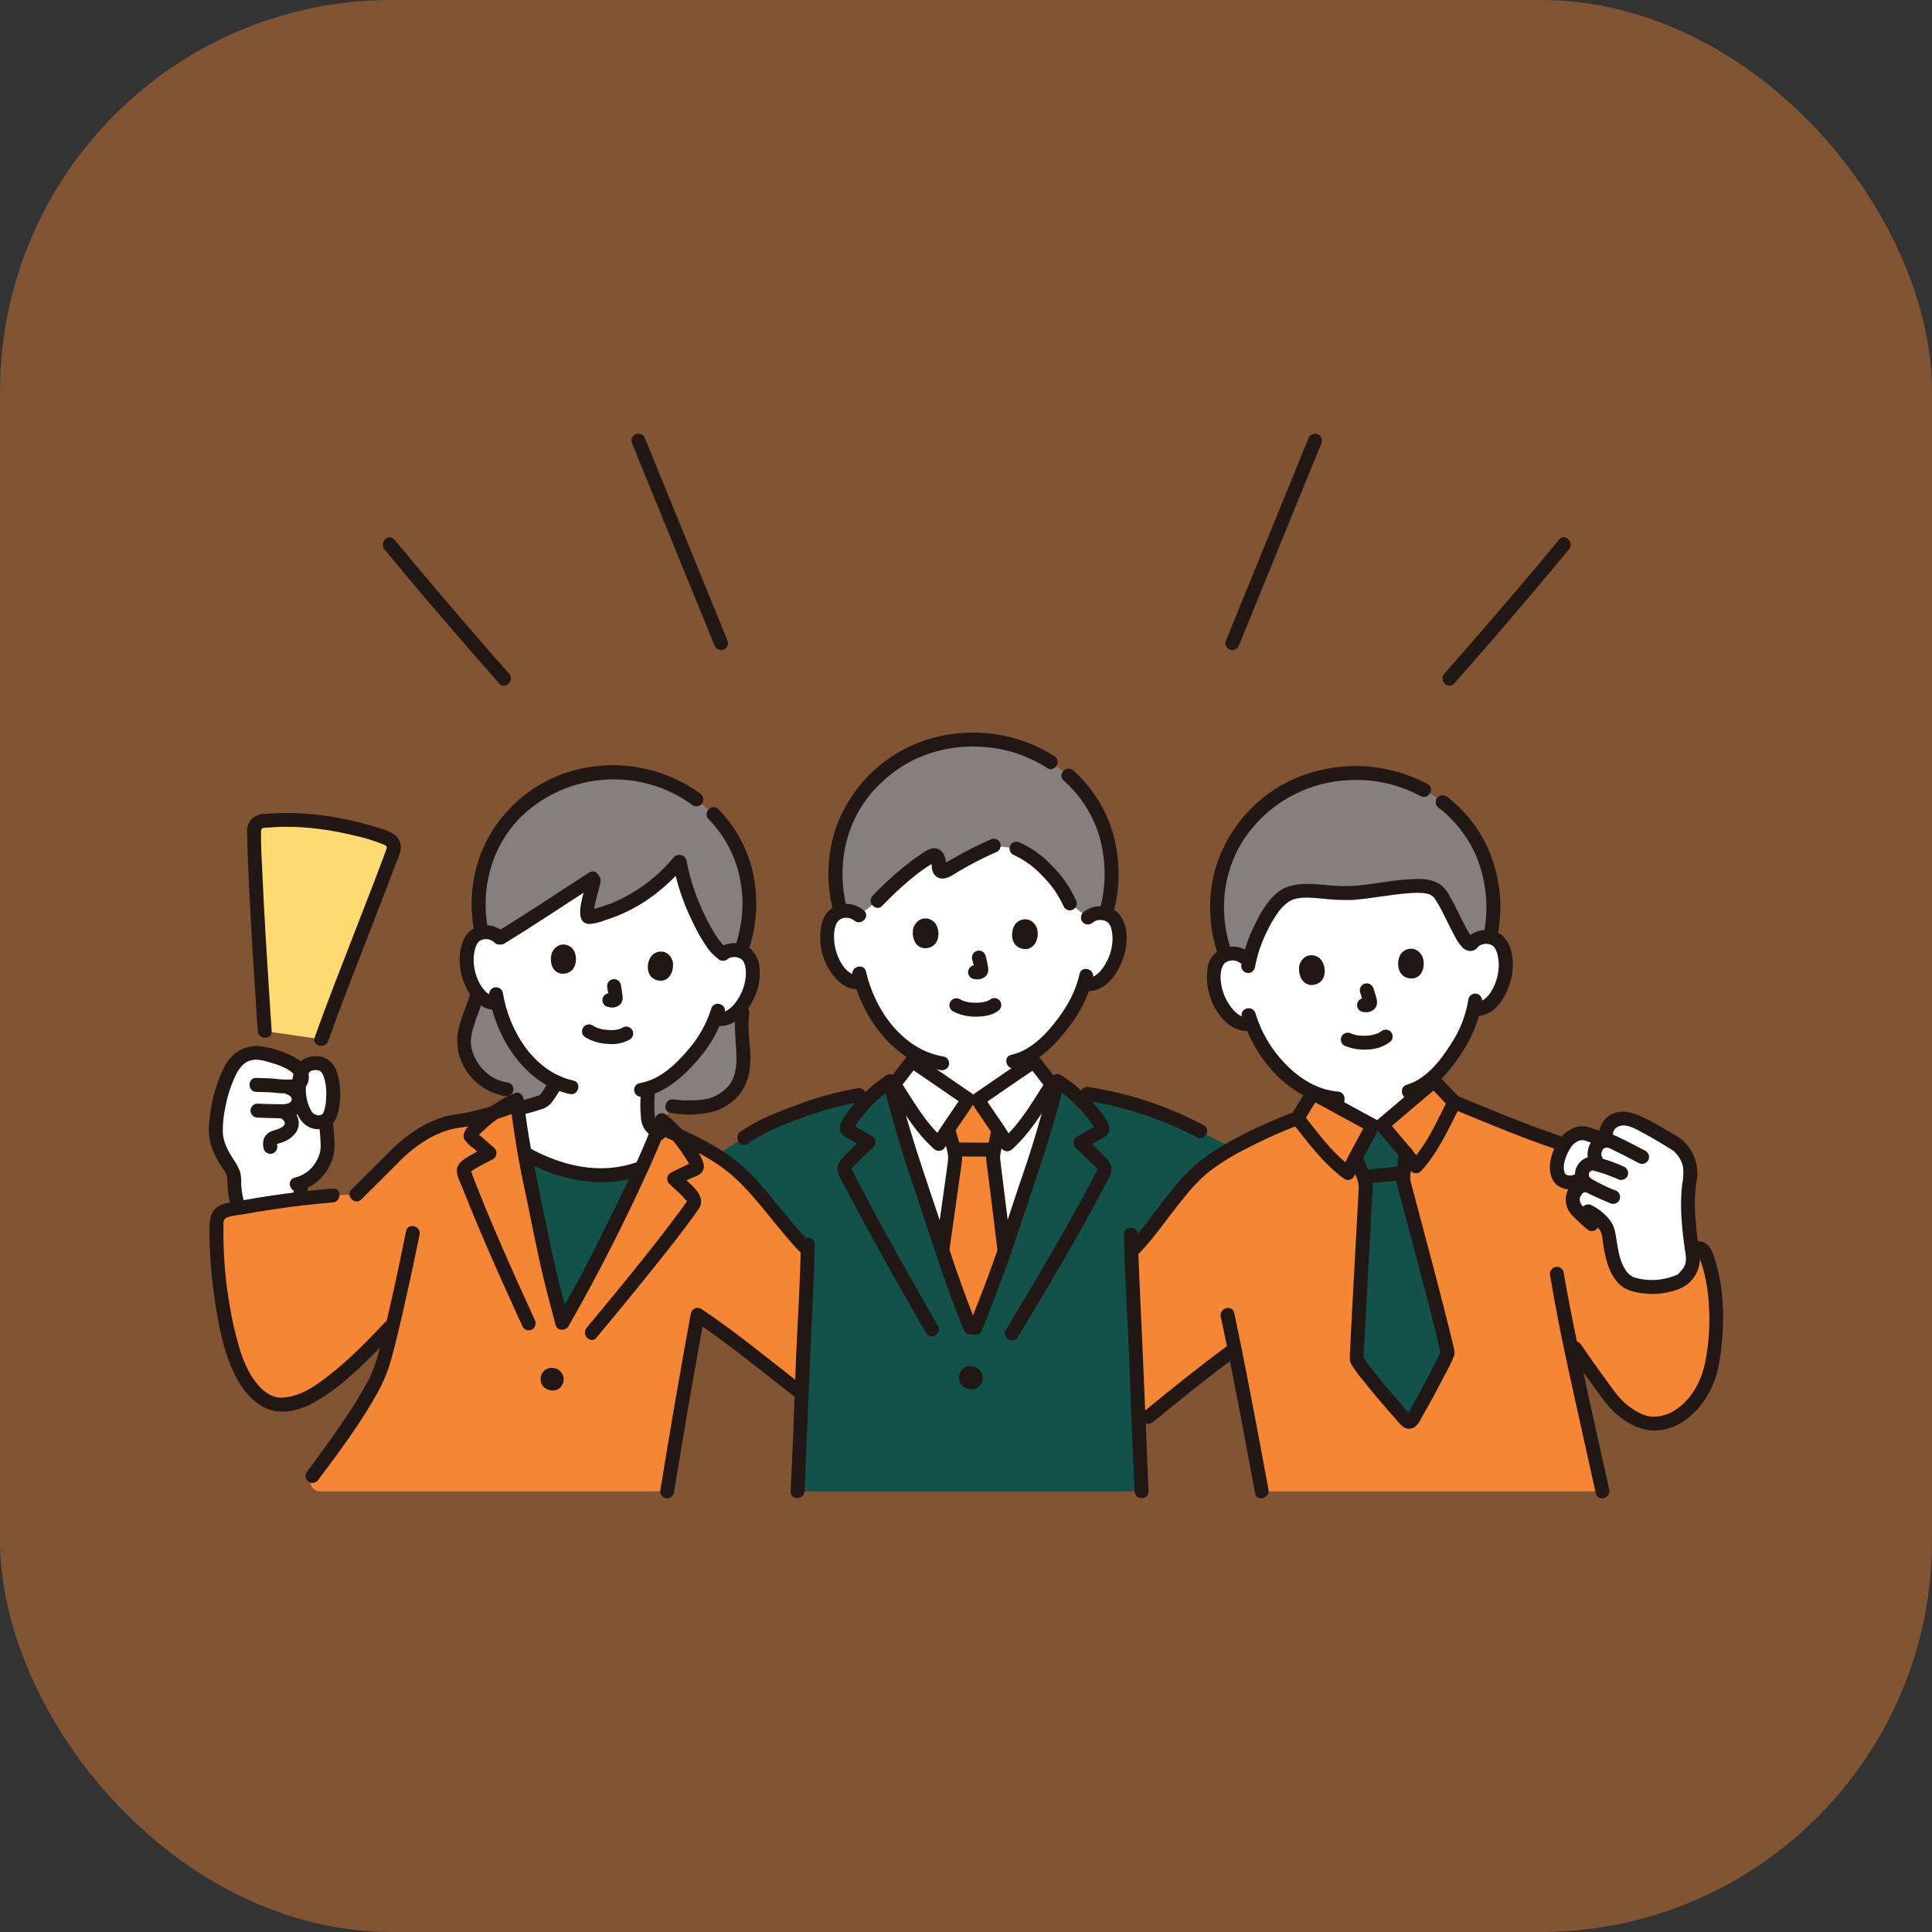 <svg width="74" height="74" viewBox="0 0 74 74" fill="none" xmlns="http://www.w3.org/2000/svg">
<rect x="0" y="0" width="74" height="74" fill="#333333" stroke="none"/>
<rect width="74" height="74" rx="15" fill="#F58634" fill-opacity="0.4"/>
<path d="M56.504 38.322C56.458 38.615 56.382 38.902 56.277 39.178C55.977 39.945 55.516 40.639 54.927 41.214C54.927 41.33 54.927 41.412 54.927 41.412C54.82 41.498 53.547 42.583 52.942 43.087L52.572 43.111C51.877 42.74 50.409 41.94 50.286 41.877V41.837C49.817 41.62 49.393 41.313 49.04 40.935C48.555 40.438 48.178 39.845 47.935 39.195C47.827 39.224 47.714 39.23 47.603 39.211C47.493 39.191 47.388 39.148 47.296 39.083C46.99 38.849 46.758 38.532 46.628 38.169C46.473 37.806 46.426 37.206 46.598 36.868C46.651 36.767 46.729 36.681 46.826 36.621C46.923 36.56 47.034 36.527 47.148 36.523C47.329 36.504 47.51 36.555 47.654 36.667C47.654 36.667 47.02 33.047 51.214 32.479C56.906 31.709 56.4 36.094 56.4 36.094C56.528 35.965 56.701 35.89 56.883 35.887C56.996 35.875 57.111 35.894 57.215 35.941C57.318 35.988 57.407 36.063 57.473 36.156C57.688 36.469 57.719 37.07 57.613 37.45C57.531 37.827 57.343 38.172 57.069 38.444C56.992 38.514 56.902 38.568 56.804 38.602C56.706 38.636 56.602 38.651 56.499 38.644" fill="white"/>
<path d="M8.275 43.05C8.298 42.78 8.336 42.512 8.392 42.247C8.534 41.581 8.826 40.841 9.106 40.609C9.587 40.163 10.05 40.336 10.637 40.504C10.802 40.551 11.482 40.816 11.536 41.115C11.557 41.021 11.605 40.936 11.674 40.869C11.743 40.802 11.83 40.757 11.924 40.738C12.048 40.7 12.18 40.705 12.3 40.752C12.42 40.799 12.521 40.885 12.586 40.997C12.808 41.388 12.82 42.409 12.604 42.779C12.576 42.828 12.537 42.87 12.491 42.902C12.498 43.045 12.502 43.143 12.502 43.143C12.515 43.461 12.613 44.025 12.47 44.358C12.252 44.868 11.931 45.176 11.527 45.317C11.522 45.403 11.518 45.467 11.518 45.467C11.512 45.571 11.509 45.736 11.507 45.913C10.72 46.006 9.928 46.129 9.137 46.273C9.06 46.014 8.945 45.495 8.972 45.197C8.997 44.925 8.798 44.685 8.653 44.452C8.442 44.143 8.309 43.787 8.267 43.415C8.262 43.293 8.265 43.171 8.275 43.05Z" fill="white"/>
<path d="M11.252 45.468C11.229 45.849 11.25 46.233 11.227 46.615C11.227 46.685 11.256 46.753 11.306 46.803C11.356 46.853 11.423 46.881 11.494 46.882C11.564 46.88 11.631 46.851 11.681 46.802C11.73 46.752 11.759 46.685 11.761 46.615C11.783 46.233 11.762 45.849 11.785 45.468C11.785 45.397 11.756 45.329 11.706 45.279C11.656 45.229 11.589 45.201 11.518 45.201C11.448 45.202 11.381 45.231 11.331 45.281C11.282 45.33 11.253 45.397 11.252 45.468Z" fill="#211715"/>
<path d="M11.432 45.622C11.683 45.559 11.918 45.443 12.121 45.281C12.324 45.12 12.49 44.917 12.608 44.686C12.744 44.439 12.815 44.161 12.814 43.879C12.816 43.633 12.781 43.389 12.769 43.144C12.768 43.073 12.739 43.006 12.689 42.956C12.64 42.907 12.573 42.878 12.502 42.877C12.432 42.877 12.364 42.906 12.315 42.956C12.265 43.005 12.236 43.073 12.236 43.144C12.246 43.361 12.276 43.577 12.28 43.795C12.297 43.999 12.257 44.204 12.164 44.386C12.082 44.565 11.962 44.723 11.81 44.848C11.659 44.973 11.481 45.062 11.29 45.108C10.957 45.186 11.097 45.701 11.432 45.622Z" fill="#211715"/>
<path d="M9.815 41.823C10.038 41.829 10.261 41.831 10.483 41.848C10.726 41.879 10.97 41.888 11.214 41.876C11.632 41.836 11.91 41.517 11.809 41.089C11.729 40.748 11.407 40.547 11.11 40.407C10.797 40.261 10.467 40.156 10.127 40.095C9.932 40.05 9.73 40.05 9.536 40.093C9.341 40.137 9.159 40.224 9.002 40.348C8.701 40.589 8.538 40.944 8.399 41.295C8.237 41.712 8.124 42.146 8.062 42.589C8.002 43.002 7.955 43.423 8.071 43.831C8.153 44.098 8.272 44.352 8.423 44.587C8.528 44.755 8.696 44.94 8.707 45.147C8.71 45.366 8.726 45.584 8.755 45.801C8.787 45.996 8.833 46.189 8.891 46.379C8.991 46.706 9.506 46.566 9.405 46.237C9.311 45.952 9.254 45.656 9.236 45.356C9.246 45.196 9.233 45.035 9.196 44.879C9.127 44.703 9.036 44.537 8.926 44.383C8.723 44.068 8.539 43.719 8.532 43.337C8.532 43.007 8.569 42.678 8.641 42.357C8.713 41.986 8.827 41.624 8.982 41.279C9.102 41.018 9.255 40.748 9.537 40.636C9.82 40.524 10.14 40.638 10.414 40.716C10.64 40.776 10.858 40.865 11.061 40.983C11.182 41.057 11.461 41.315 11.169 41.346C10.94 41.356 10.711 41.345 10.484 41.314C10.261 41.296 10.039 41.294 9.816 41.288C9.472 41.279 9.472 41.813 9.816 41.822L9.815 41.823Z" fill="#211715"/>
<path d="M11.002 41.924C11.017 41.928 11.031 41.932 11.045 41.937C11.016 41.924 11.014 41.924 11.041 41.936C11.065 41.949 11.089 41.963 11.112 41.979C11.06 41.944 11.107 41.978 11.118 41.989C11.128 41.999 11.135 42.007 11.144 42.017C11.122 41.987 11.119 41.984 11.136 42.008C11.142 42.019 11.174 42.059 11.171 42.072L11.157 42.041C11.161 42.052 11.165 42.063 11.168 42.075C11.188 42.148 11.173 42.045 11.172 42.088C11.17 42.105 11.17 42.122 11.172 42.139C11.179 42.095 11.18 42.088 11.175 42.117C11.172 42.128 11.169 42.138 11.166 42.149C11.161 42.161 11.157 42.173 11.153 42.185C11.165 42.116 11.181 42.127 11.166 42.153C11.16 42.164 11.155 42.175 11.148 42.186C11.14 42.197 11.132 42.208 11.125 42.22C11.133 42.203 11.172 42.169 11.139 42.201C11.134 42.205 11.103 42.229 11.103 42.234C11.14 42.207 11.148 42.201 11.125 42.217C11.12 42.221 11.114 42.225 11.108 42.229C11.093 42.238 11.076 42.245 11.062 42.254C11.028 42.276 11.118 42.236 11.047 42.26C11.002 42.274 10.957 42.285 10.91 42.292C10.976 42.282 10.872 42.293 10.86 42.294C10.833 42.295 10.807 42.295 10.781 42.295C10.721 42.295 10.662 42.295 10.602 42.295C10.355 42.293 10.107 42.282 9.86 42.273C9.789 42.274 9.722 42.302 9.672 42.352C9.622 42.402 9.594 42.47 9.593 42.54C9.595 42.611 9.623 42.678 9.673 42.727C9.723 42.777 9.79 42.806 9.86 42.807C10.088 42.815 10.316 42.825 10.544 42.828C10.767 42.848 10.991 42.828 11.206 42.769C11.374 42.717 11.517 42.604 11.606 42.453C11.696 42.301 11.725 42.122 11.688 41.95C11.654 41.82 11.585 41.701 11.49 41.606C11.395 41.511 11.276 41.443 11.146 41.409C11.078 41.39 11.005 41.399 10.944 41.434C10.882 41.469 10.837 41.527 10.818 41.595C10.799 41.663 10.808 41.736 10.843 41.798C10.878 41.859 10.936 41.904 11.004 41.923L11.002 41.924Z" fill="#211715"/>
<path d="M10.724 42.818C10.743 42.827 10.823 42.857 10.827 42.879C10.824 42.862 10.793 42.85 10.827 42.882C10.842 42.895 10.855 42.911 10.869 42.925C10.892 42.945 10.844 42.885 10.87 42.925C10.881 42.942 10.89 42.959 10.9 42.976C10.926 43.021 10.892 42.929 10.902 42.984C10.904 42.993 10.923 43.045 10.91 43.005C10.898 42.966 10.908 43.015 10.91 43.027C10.916 43.08 10.925 42.985 10.91 43.035C10.908 43.045 10.905 43.055 10.901 43.065C10.895 43.083 10.898 43.078 10.909 43.048C10.908 43.065 10.887 43.087 10.879 43.101C10.856 43.143 10.899 43.085 10.877 43.105C10.864 43.116 10.854 43.13 10.841 43.142C10.831 43.151 10.821 43.16 10.81 43.168L10.831 43.152C10.825 43.163 10.783 43.183 10.773 43.189C10.757 43.198 10.74 43.207 10.722 43.215C10.712 43.22 10.702 43.225 10.691 43.23C10.716 43.219 10.72 43.218 10.702 43.225C10.662 43.238 10.622 43.254 10.582 43.267C10.494 43.29 10.408 43.322 10.327 43.363C10.22 43.422 10.139 43.518 10.099 43.633C10.067 43.753 10.067 43.879 10.099 43.999C10.118 44.067 10.163 44.124 10.225 44.16C10.286 44.194 10.359 44.204 10.427 44.185C10.495 44.165 10.551 44.12 10.586 44.059C10.621 43.998 10.631 43.925 10.614 43.857C10.61 43.835 10.607 43.791 10.609 43.837C10.607 43.815 10.606 43.792 10.609 43.769C10.606 43.785 10.584 43.838 10.607 43.802C10.584 43.831 10.583 43.835 10.603 43.815L10.58 43.834C10.591 43.827 10.602 43.821 10.614 43.815L10.586 43.826C10.605 43.819 10.623 43.812 10.643 43.807C10.684 43.793 10.726 43.781 10.768 43.767C10.985 43.706 11.176 43.579 11.316 43.403C11.379 43.319 11.42 43.22 11.436 43.115C11.451 43.011 11.441 42.904 11.405 42.805C11.33 42.609 11.183 42.448 10.994 42.356C10.933 42.32 10.86 42.31 10.792 42.328C10.723 42.346 10.665 42.391 10.629 42.452C10.593 42.513 10.583 42.586 10.601 42.654C10.619 42.723 10.664 42.781 10.725 42.817L10.724 42.818Z" fill="#211715"/>
<path d="M12.205 43.252C12.338 43.254 12.469 43.219 12.584 43.152C12.698 43.085 12.793 42.988 12.856 42.871C12.943 42.679 12.994 42.473 13.009 42.263C13.067 41.837 13.023 41.404 12.879 40.999C12.836 40.877 12.765 40.768 12.672 40.678C12.579 40.589 12.467 40.523 12.344 40.484C12.129 40.427 11.9 40.445 11.696 40.535C11.213 40.754 11.149 41.437 11.188 41.899C11.237 42.479 11.502 43.257 12.205 43.252C12.548 43.25 12.549 42.716 12.205 42.719C12.14 42.717 12.077 42.696 12.023 42.659C11.97 42.623 11.928 42.571 11.903 42.511C11.812 42.342 11.753 42.157 11.728 41.966C11.708 41.794 11.709 41.621 11.732 41.45C11.745 41.361 11.765 41.273 11.792 41.188C11.805 41.126 11.84 41.07 11.89 41.032C11.935 41.011 11.982 40.996 12.03 40.989C12.076 40.979 12.027 40.99 12.018 40.99C12.036 40.989 12.054 40.987 12.072 40.986C12.106 40.985 12.141 40.986 12.176 40.989C12.106 40.981 12.242 41.011 12.219 41.003C12.238 41.015 12.257 41.026 12.278 41.036C12.3 41.055 12.319 41.077 12.337 41.101C12.348 41.117 12.395 41.216 12.373 41.161C12.479 41.448 12.519 41.756 12.49 42.06C12.49 42.222 12.466 42.382 12.418 42.536C12.412 42.557 12.369 42.652 12.399 42.594C12.393 42.605 12.389 42.617 12.382 42.629C12.38 42.633 12.344 42.687 12.364 42.66C12.343 42.679 12.318 42.695 12.29 42.705C12.263 42.716 12.233 42.72 12.204 42.719C12.134 42.721 12.067 42.749 12.017 42.799C11.968 42.849 11.939 42.916 11.937 42.986C11.938 43.057 11.967 43.124 12.017 43.174C12.067 43.224 12.134 43.252 12.205 43.252Z" fill="#211715"/>
<path d="M21.132 49.117C21.247 49.58 21.371 50.036 21.536 50.672C22.208 49.5 22.465 49.05 23.061 47.855C23.563 46.848 24.093 45.793 24.575 44.734L24.439 44.78C23.685 45.019 22.885 45.074 22.105 44.94C21.397 44.801 20.719 44.542 20.098 44.175C20.309 45.324 20.573 46.487 20.789 47.571C20.916 48.207 21.02 48.665 21.132 49.117Z" fill="#13524A"/>
<path d="M48.587 30.732C48.563 30.751 48.539 30.77 48.516 30.79C47.9 31.28 47.407 31.908 47.077 32.623C46.746 33.338 46.588 34.12 46.613 34.908C46.634 35.475 46.743 36.036 46.937 36.571C47.005 36.546 47.076 36.53 47.148 36.524C47.329 36.504 47.51 36.555 47.654 36.667L47.84 36.82C48.002 36.102 48.574 34.645 49.3 34.262C49.862 33.982 50.836 34.208 51.487 34.213C52.566 34.221 54.498 33.66 55.014 34.102C55.407 34.325 56.16 36.59 56.399 36.095C56.527 35.965 56.7 35.891 56.882 35.887C56.948 35.884 57.014 35.889 57.078 35.902C57.202 35.349 57.235 34.78 57.177 34.216C56.965 32.276 55.902 31.11 54.877 30.457C53.925 29.859 52.813 29.565 51.689 29.614C50.565 29.663 49.483 30.053 48.586 30.732H48.587Z" fill="#85807F"/>
<path d="M48.328 57.124C48.019 55.458 47.641 53.429 47.288 51.676C46.076 52.561 45.239 53.241 43.982 54.27L43.612 54.612C43.592 54.139 43.575 53.699 43.567 53.345C43.526 51.674 43.386 49.653 43.334 47.939L43.469 47.791C44.059 47.177 45.31 45.314 46.104 44.702C47.075 43.955 48.464 43.297 49.686 42.828C49.9 42.521 50.153 42.074 50.286 41.877C50.409 41.94 51.877 42.741 52.572 43.111L52.943 43.087C53.547 42.583 54.82 41.499 54.927 41.412C55.097 41.576 55.434 41.958 55.704 42.216C56.929 42.716 59.037 43.55 59.679 43.763L64.793 47.792C64.869 47.795 64.937 47.799 65.041 47.8C65.093 47.801 65.143 47.816 65.186 47.844C65.229 47.872 65.263 47.911 65.284 47.958C65.417 48.262 65.518 48.579 65.585 48.904C65.722 49.618 65.766 50.347 65.713 51.072C65.639 52.041 65.553 52.841 64.97 53.609C64.403 54.353 63.503 54.806 62.657 54.346C62.326 54.18 62.034 53.946 61.8 53.66C61.205 52.902 60.643 52.121 60.113 51.315C60.471 53.041 60.938 55.144 61.38 57.124L48.328 57.124Z" fill="#F58634"/>
<path d="M52.692 53.05C52.43 52.729 52.185 52.412 51.989 52.127C51.972 52.103 51.964 52.075 51.966 52.047C52.032 50.332 52.321 45.495 52.31 45.403C52.279 45.223 52.223 45.049 52.143 44.884C52.086 44.75 52.041 44.624 51.998 44.504L51.924 44.333C52.177 43.846 52.485 43.288 52.572 43.111L52.942 43.087C53.066 43.245 53.49 43.739 53.84 44.168C53.824 44.39 53.807 44.556 53.78 44.781C53.776 44.827 53.769 44.872 53.763 44.919C53.746 45.019 53.742 45.121 53.748 45.223C53.753 45.279 55.086 50.189 55.445 51.781C55.451 51.809 55.447 51.84 55.434 51.866C55.089 52.594 54.611 53.492 54.09 54.391C54.079 54.409 54.064 54.425 54.046 54.436C54.029 54.447 54.009 54.455 53.988 54.457C53.967 54.459 53.946 54.456 53.926 54.449C53.907 54.441 53.889 54.429 53.875 54.414C53.514 54.016 53.084 53.529 52.692 53.05Z" fill="#13524A"/>
<path d="M41.667 35.144C41.804 35.024 41.983 34.962 42.164 34.972C42.278 34.969 42.391 34.996 42.491 35.051C42.591 35.106 42.674 35.187 42.733 35.285C42.924 35.613 42.91 36.215 42.777 36.586C42.668 36.955 42.454 37.285 42.161 37.536C42.079 37.601 41.986 37.648 41.885 37.675C41.785 37.702 41.68 37.709 41.577 37.694L41.522 37.685C41.465 37.864 41.397 38.04 41.317 38.211C41.181 38.56 40.494 39.697 39.6 40.303V40.658C39.484 40.733 38.107 41.681 37.453 42.12L37.082 42.105C36.429 41.665 35.051 40.718 34.936 40.643V40.298C34.571 40.059 34.245 39.765 33.969 39.428C33.522 38.896 33.191 38.277 32.996 37.61C32.886 37.632 32.773 37.629 32.664 37.602C32.556 37.574 32.454 37.523 32.368 37.452C32.08 37.196 31.871 36.862 31.768 36.491C31.641 36.117 31.638 35.516 31.835 35.191C31.895 35.094 31.98 35.014 32.081 34.961C32.181 34.908 32.295 34.883 32.409 34.888C32.59 34.882 32.768 34.946 32.902 35.068C32.902 35.068 32.331 31.467 37.156 31.467C42.27 31.466 41.667 35.144 41.667 35.144Z" fill="white"/>
<path d="M37.279 42.113L37.082 42.105C36.429 41.665 35.051 40.718 34.936 40.643C34.76 40.851 34.396 41.368 34.14 41.641C34.594 43.561 35.35 45.613 35.955 47.47C36.446 48.977 36.59 49.434 37.27 51.101C37.873 49.549 38.135 48.953 38.626 47.451C39.226 45.616 39.975 43.591 40.43 41.692C40.174 41.431 39.783 40.875 39.6 40.658C39.484 40.733 38.107 41.68 37.453 42.12L37.279 42.113Z" fill="white"/>
<path d="M37.264 42.112L37.082 42.105C36.978 42.272 36.619 42.79 36.319 43.245L36.368 43.432C36.398 43.556 36.43 43.685 36.474 43.826C36.536 43.998 36.574 44.177 36.586 44.359C36.587 44.453 36.334 46.214 36.095 47.899C36.48 49.083 36.659 49.605 37.27 51.102C37.807 49.72 38.073 49.096 38.472 47.915C38.284 46.303 38.035 44.383 38.035 44.326C38.039 44.225 38.054 44.124 38.081 44.026C38.093 43.981 38.103 43.936 38.112 43.891C38.161 43.671 38.195 43.507 38.236 43.288C37.932 42.826 37.56 42.291 37.453 42.121L37.264 42.112Z" fill="#F58634"/>
<path d="M30.552 57.124C30.599 55.98 30.686 54.328 30.709 53.344C30.754 51.525 30.9 49.649 30.937 47.873C30.364 47.303 30.068 46.864 29.541 46.258C29.096 45.747 28.649 45.173 28.163 44.775C27.928 44.584 27.682 44.408 27.425 44.25L28.496 43.575C29.518 42.864 31.787 42.104 32.906 41.944L33.525 41.846C33.701 41.688 33.889 41.543 34.087 41.413C34.534 43.398 35.327 45.539 35.955 47.469C36.446 48.977 36.59 49.434 37.27 51.101C37.873 49.549 38.135 48.953 38.626 47.45C39.256 45.523 40.051 43.385 40.498 41.404C40.694 41.525 40.88 41.662 41.053 41.814C41.413 41.865 41.64 41.897 41.64 41.897C43.153 42.133 44.617 42.617 45.971 43.33C45.971 43.33 46.583 43.648 47.215 43.975C46.828 44.191 46.458 44.434 46.105 44.701C45.311 45.313 44.059 47.177 43.469 47.791C43.469 47.791 43.413 47.858 43.334 47.952C43.388 49.664 43.526 51.678 43.568 53.344C43.59 54.327 43.677 55.98 43.725 57.123L30.552 57.124Z" fill="#13524A"/>
<path d="M25.751 42.367C26.067 42.412 26.387 42.424 26.705 42.403C27.496 42.375 28.118 41.964 28.352 41.341C28.645 40.561 28.31 39.606 28.439 38.782L28.403 36.365C28.584 35.866 28.685 35.342 28.702 34.811C28.749 33.15 28.094 31.97 27.327 31.184L26.675 30.618C25.862 30.011 24.888 29.656 23.876 29.598C22.784 29.501 21.69 29.755 20.753 30.324C20.089 30.718 19.527 31.261 19.11 31.911C18.694 32.561 18.434 33.299 18.354 34.066C18.3 34.594 18.325 35.127 18.43 35.648L18.299 38.038C18.13 38.681 17.759 39.302 17.768 39.974C17.799 40.273 17.896 40.561 18.051 40.818C18.571 41.512 18.941 41.648 19.4 41.722L19.763 42.182L25.351 43.031L25.751 42.367Z" fill="#85807F"/>
<path d="M22.742 33.71C22.653 34.191 22.288 35.198 22.609 35.122C23.977 34.818 25.108 34.078 26.029 32.987C26.243 34.292 27.148 36.224 27.695 36.53C27.836 36.422 28.015 36.372 28.192 36.393C28.303 36.397 28.412 36.43 28.506 36.49C28.601 36.55 28.677 36.634 28.728 36.734C28.895 37.067 28.845 37.654 28.691 38.009C28.561 38.364 28.332 38.673 28.03 38.901C27.946 38.958 27.852 38.999 27.752 39.019C27.652 39.039 27.549 39.039 27.449 39.019L27.396 39.005C27.329 39.178 27.252 39.345 27.163 39.507C26.979 39.902 25.973 41.33 24.834 41.682C24.793 42.023 24.784 42.366 24.808 42.709C24.812 42.816 24.83 42.921 24.862 43.023C24.958 43.181 25.09 43.314 25.247 43.412L25.873 43.808C25.873 43.808 25.484 44.258 25.24 44.397C24.928 44.575 24.439 44.779 24.439 44.779C23.685 45.018 22.884 45.073 22.105 44.939C21.404 44.802 20.731 44.547 20.116 44.185C19.874 44.001 19.656 43.788 19.464 43.553C19.299 43.281 19.167 42.99 19.073 42.686L19.785 42.478C19.917 42.445 20.728 42.24 20.833 42.155C20.904 42.091 20.966 42.017 21.015 41.935C21.099 41.808 21.204 41.639 21.311 41.457C20.775 41.215 20.319 40.806 19.901 40.243C19.497 39.696 19.211 39.07 19.062 38.405C18.953 38.42 18.842 38.41 18.738 38.376C18.633 38.343 18.537 38.287 18.457 38.212C18.191 37.943 18.008 37.604 17.93 37.234C17.829 36.861 17.863 36.273 18.076 35.967C18.14 35.876 18.228 35.803 18.33 35.758C18.432 35.712 18.545 35.694 18.656 35.706C18.748 35.709 18.839 35.73 18.923 35.769C19.007 35.807 19.082 35.863 19.144 35.932C20.337 35.205 21.463 34.444 22.7 33.649" fill="white"/>
<path d="M27.999 44.645C27.358 44.178 26.666 43.784 25.936 43.472C25.759 43.264 25.561 43.072 25.347 42.901C24.714 44.559 23.853 46.266 23.061 47.855C22.465 49.05 22.208 49.5 21.536 50.672C21.209 49.415 21.045 48.857 20.789 47.57C20.442 45.829 19.972 43.886 19.797 42.121C19.494 42.253 19.206 42.418 18.939 42.613C18.377 42.791 17.8 42.919 17.215 42.995C16.53 43.188 15.901 43.543 15.381 44.03L13.652 45.751L12.748 45.789C11.38 45.904 10.02 46.094 8.673 46.359C8.569 46.379 8.476 46.433 8.408 46.512C8.339 46.592 8.3 46.693 8.296 46.797C8.227 48.803 8.675 51.643 9.362 52.776C9.695 53.325 10.218 53.821 10.76 53.801C11.567 53.772 12.007 53.452 12.659 52.974C13.343 52.471 14.086 51.736 14.946 50.824L15.05 50.713C14.868 51.483 14.709 52.095 14.601 52.416C14.288 53.347 12.963 55.204 11.971 56.532C11.928 56.586 11.902 56.651 11.894 56.719C11.887 56.787 11.899 56.856 11.929 56.918C11.959 56.98 12.005 57.032 12.063 57.068C12.122 57.105 12.189 57.124 12.258 57.124H25.553C25.869 55.186 26.327 52.501 26.722 50.36C28.006 51.222 29.257 52.244 30.517 53.231L30.708 53.363C30.708 53.357 30.708 53.351 30.708 53.345C30.753 51.526 30.9 49.65 30.936 47.874C30.363 47.304 30.067 46.865 29.54 46.259C29.095 45.747 28.648 45.174 28.162 44.775C28.109 44.731 28.055 44.688 27.999 44.645Z" fill="#F58634"/>
<path d="M10.139 39.492C10.021 37.714 9.749 33.648 9.731 31.788C9.731 31.703 9.763 31.622 9.82 31.56C9.877 31.498 9.955 31.459 10.039 31.452C10.843 31.367 11.655 31.388 12.454 31.515C13.279 31.628 14.088 31.835 14.867 32.132C14.951 32.165 15.019 32.229 15.056 32.312C15.093 32.394 15.097 32.488 15.067 32.573C14.492 34.152 12.957 37.984 12.31 39.807L10.139 39.492Z" fill="#FFDA71"/>
<path d="M19.856 42.736C20.136 42.665 20.416 42.594 20.69 42.502C20.857 42.462 21.008 42.37 21.121 42.24C21.206 42.131 21.284 42.016 21.356 41.897C21.393 41.838 21.429 41.779 21.465 41.719C21.526 41.643 21.565 41.552 21.578 41.456C21.578 41.385 21.549 41.317 21.499 41.267C21.449 41.217 21.381 41.189 21.311 41.189C21.24 41.189 21.172 41.217 21.122 41.267C21.072 41.317 21.044 41.385 21.044 41.456V41.457L21.08 41.323C21.014 41.436 20.945 41.549 20.875 41.66C20.845 41.707 20.815 41.754 20.784 41.8C20.765 41.829 20.746 41.858 20.726 41.886C20.751 41.851 20.706 41.908 20.701 41.913C20.69 41.926 20.677 41.938 20.664 41.949C20.696 41.927 20.704 41.92 20.69 41.931C20.684 41.934 20.678 41.938 20.673 41.942C20.662 41.947 20.652 41.951 20.642 41.957C20.606 41.975 20.71 41.931 20.667 41.946C20.606 41.968 20.545 41.99 20.484 42.009C20.23 42.089 19.972 42.156 19.715 42.222C19.646 42.24 19.588 42.286 19.553 42.347C19.518 42.409 19.509 42.482 19.528 42.55C19.547 42.618 19.592 42.676 19.654 42.711C19.715 42.746 19.788 42.755 19.856 42.736L19.856 42.736Z" fill="#211715"/>
<path d="M18.041 37.968C17.915 38.433 17.698 38.869 17.582 39.338C17.465 39.775 17.496 40.239 17.671 40.657C17.815 40.998 18.042 41.298 18.331 41.529C18.621 41.76 18.964 41.915 19.329 41.98C19.397 41.996 19.469 41.986 19.53 41.952C19.591 41.917 19.636 41.86 19.657 41.793C19.675 41.725 19.666 41.652 19.631 41.591C19.596 41.529 19.538 41.484 19.47 41.465C19.216 41.434 18.974 41.341 18.765 41.194C18.494 40.999 18.281 40.734 18.15 40.427C18.082 40.265 18.042 40.092 18.034 39.916C18.041 39.711 18.077 39.508 18.142 39.313C18.263 38.906 18.444 38.519 18.555 38.109C18.646 37.777 18.131 37.636 18.041 37.967L18.041 37.968Z" fill="#211715"/>
<path d="M25.68 42.625C26.141 42.709 26.614 42.711 27.076 42.63C27.542 42.557 27.968 42.324 28.282 41.971C28.625 41.563 28.742 41.057 28.742 40.533C28.742 39.976 28.615 39.409 28.695 38.853C28.712 38.785 28.702 38.713 28.667 38.652C28.632 38.591 28.576 38.546 28.509 38.525C28.44 38.507 28.367 38.516 28.306 38.551C28.245 38.586 28.199 38.644 28.18 38.712C28.106 39.227 28.172 39.734 28.2 40.25C28.224 40.695 28.214 41.172 27.941 41.547C27.703 41.848 27.361 42.048 26.982 42.107C26.8 42.136 26.617 42.148 26.433 42.144C26.228 42.154 26.023 42.143 25.821 42.11C25.485 42.042 25.342 42.556 25.679 42.625L25.68 42.625Z" fill="#211715"/>
<path d="M40.247 29.189C39.34 28.614 38.284 28.316 37.21 28.331C36.136 28.345 35.089 28.672 34.197 29.271C33.547 29.715 33.009 30.305 32.627 30.993C32.244 31.682 32.028 32.45 31.995 33.237C31.974 33.805 32.041 34.373 32.195 34.92C32.265 34.9 32.336 34.889 32.409 34.888C32.59 34.882 32.767 34.946 32.902 35.068L33.608 34.504C34.138 33.94 35.073 33.092 35.727 32.766C35.804 32.728 35.901 32.782 35.931 32.906C35.956 33.002 35.962 33.103 35.949 33.202C35.944 33.231 35.947 33.26 35.958 33.287C35.969 33.314 35.987 33.337 36.011 33.354C36.034 33.372 36.061 33.382 36.09 33.385C36.119 33.388 36.148 33.382 36.174 33.37C36.641 33.123 37.474 32.626 38.063 32.391L38.933 32.502C39.224 32.622 39.494 32.79 39.73 32.999C40.255 33.444 40.757 34.054 40.976 34.604L41.667 35.144C41.804 35.024 41.982 34.963 42.164 34.972C42.231 34.975 42.298 34.985 42.364 35.004L42.377 34.931C42.529 34.411 42.598 33.87 42.582 33.328C42.522 31.619 41.766 30.453 40.924 29.702L40.247 29.189Z" fill="#85807F"/>
<path d="M25.81 57.195C26.179 54.936 26.564 52.68 26.979 50.43L26.587 50.59C27.885 51.464 29.097 52.455 30.328 53.419C30.379 53.467 30.446 53.494 30.516 53.494C30.587 53.494 30.654 53.467 30.705 53.419C30.755 53.369 30.782 53.301 30.782 53.23C30.782 53.16 30.755 53.092 30.705 53.042C29.439 52.05 28.192 51.028 26.857 50.129C26.821 50.108 26.782 50.097 26.741 50.094C26.7 50.091 26.659 50.098 26.621 50.113C26.584 50.129 26.55 50.153 26.523 50.183C26.495 50.213 26.476 50.25 26.465 50.289C26.049 52.539 25.664 54.795 25.296 57.053C25.279 57.121 25.289 57.194 25.324 57.255C25.358 57.316 25.415 57.361 25.482 57.381C25.55 57.4 25.623 57.39 25.685 57.355C25.746 57.32 25.791 57.263 25.811 57.195H25.81Z" fill="#211715"/>
<path d="M64.481 44.108C64.411 44.011 64.328 43.924 64.234 43.849C63.727 43.537 63.287 43.264 62.801 43.026C62.685 42.972 62.566 42.925 62.445 42.884C62.246 42.815 62.029 42.827 61.838 42.917C61.679 42.993 61.468 43.279 61.526 43.477L61.094 43.532C60.971 43.512 60.859 43.446 60.738 43.419C60.608 43.399 60.475 43.413 60.352 43.459C60.23 43.505 60.121 43.583 60.037 43.684C59.871 43.888 59.749 44.123 59.679 44.376C59.617 44.574 59.614 44.785 59.669 44.985C59.687 45.048 59.721 45.106 59.767 45.154C59.812 45.201 59.869 45.237 59.932 45.257C60.021 45.288 60.115 45.298 60.209 45.288C60.303 45.279 60.393 45.248 60.474 45.2L60.44 45.507C60.377 45.572 60.324 45.647 60.285 45.728C60.242 45.833 60.231 45.948 60.252 46.06C60.273 46.171 60.325 46.275 60.402 46.357C60.583 46.544 60.773 46.72 60.972 46.887L61.202 46.639C61.422 46.821 61.598 47.051 61.62 47.282C61.767 48.547 62.078 49.064 62.578 49.203C62.973 49.306 63.386 49.324 63.788 49.253C63.897 49.226 64.389 49.085 64.46 48.999C64.601 48.83 64.757 48.705 64.813 48.481C64.852 48.293 64.852 48.099 64.812 47.912C64.772 47.686 64.703 47.113 64.676 46.731C64.638 46.224 64.653 45.714 64.72 45.21C64.786 44.897 64.743 44.571 64.598 44.285C64.564 44.223 64.525 44.164 64.481 44.108Z" fill="white"/>
<path d="M12.747 45.523C11.99 45.583 11.235 45.672 10.483 45.782C10.092 45.839 9.703 45.902 9.315 45.971C9.142 46.001 8.968 46.032 8.796 46.065C8.633 46.082 8.475 46.135 8.336 46.221C8.06 46.42 8.029 46.713 8.024 47.028C8.02 47.304 8.025 47.581 8.037 47.857C8.064 48.466 8.124 49.073 8.21 49.677C8.355 50.701 8.553 51.784 9.025 52.715C9.28 53.219 9.687 53.722 10.215 53.952C10.756 54.188 11.415 54.03 11.924 53.775C12.487 53.467 13.009 53.09 13.478 52.652C14.062 52.139 14.602 51.577 15.135 51.012C15.371 50.763 14.994 50.385 14.758 50.635C13.957 51.484 13.14 52.321 12.18 52.992C11.756 53.288 11.315 53.512 10.788 53.533C10.255 53.554 9.833 53.044 9.585 52.627C9.395 52.289 9.248 51.928 9.147 51.553C9.005 51.065 8.891 50.569 8.808 50.067C8.619 49.011 8.537 47.938 8.561 46.866C8.555 46.818 8.563 46.769 8.586 46.727C8.61 46.685 8.646 46.651 8.689 46.631C8.865 46.577 9.046 46.542 9.23 46.526C9.618 46.455 10.008 46.39 10.398 46.331C11.178 46.212 11.961 46.121 12.748 46.056C13.088 46.03 13.091 45.496 12.748 45.523L12.747 45.523Z" fill="#211715"/>
<path d="M24.561 41.738C24.518 42.094 24.514 42.454 24.55 42.811C24.559 42.99 24.622 43.163 24.73 43.306C24.842 43.435 24.97 43.548 25.112 43.643C25.173 43.678 25.246 43.688 25.314 43.67C25.383 43.652 25.441 43.608 25.477 43.547C25.511 43.486 25.52 43.413 25.502 43.345C25.484 43.278 25.441 43.219 25.381 43.182C25.347 43.157 25.338 43.151 25.314 43.131C25.284 43.106 25.255 43.081 25.227 43.055C25.207 43.037 25.188 43.019 25.169 43C25.16 42.99 25.099 42.913 25.136 42.966C25.126 42.952 25.069 42.884 25.119 42.953C25.107 42.926 25.098 42.898 25.095 42.869C25.091 42.85 25.087 42.831 25.084 42.812C25.086 42.835 25.085 42.83 25.082 42.796C25.078 42.762 25.075 42.727 25.073 42.693C25.052 42.374 25.059 42.055 25.094 41.738C25.094 41.667 25.066 41.599 25.016 41.549C24.966 41.499 24.898 41.471 24.827 41.471C24.757 41.473 24.69 41.502 24.641 41.551C24.591 41.601 24.562 41.668 24.561 41.738V41.738Z" fill="#211715"/>
<path d="M10.405 39.492C10.322 38.234 10.24 36.977 10.167 35.719C10.126 35.003 10.087 34.286 10.055 33.57C10.029 32.993 9.988 32.411 9.999 31.834C10.001 31.694 10.099 31.712 10.223 31.701C10.455 31.681 10.688 31.669 10.921 31.667C11.37 31.666 11.818 31.696 12.263 31.756C12.685 31.812 13.103 31.89 13.517 31.99C13.93 32.076 14.334 32.2 14.724 32.36C14.844 32.413 14.822 32.468 14.781 32.58C14.739 32.696 14.696 32.811 14.653 32.926C14.554 33.19 14.454 33.453 14.353 33.716C14.111 34.346 13.868 34.976 13.622 35.605C13.09 36.978 12.546 38.348 12.053 39.736C11.938 40.06 12.453 40.2 12.568 39.878C13.031 38.572 13.542 37.282 14.042 35.991C14.303 35.318 14.564 34.645 14.824 33.971C14.932 33.691 15.038 33.411 15.144 33.13C15.242 32.869 15.411 32.566 15.33 32.283C15.206 31.856 14.64 31.752 14.27 31.64C13.833 31.51 13.389 31.404 12.939 31.325C12.025 31.149 11.091 31.098 10.162 31.174C9.967 31.17 9.777 31.241 9.631 31.373C9.568 31.446 9.521 31.532 9.493 31.625C9.464 31.718 9.455 31.816 9.467 31.912C9.471 32.2 9.48 32.487 9.489 32.775C9.515 33.485 9.55 34.195 9.588 34.905C9.671 36.435 9.771 37.964 9.872 39.492C9.895 39.833 10.429 39.836 10.406 39.492L10.405 39.492Z" fill="#211715"/>
<path d="M13.84 45.94L15.195 44.591C15.565 44.194 15.991 43.854 16.461 43.583C16.69 43.459 16.932 43.357 17.181 43.281C17.467 43.195 17.783 43.179 18.076 43.117C18.66 42.992 19.232 42.816 19.785 42.592C19.852 42.572 19.909 42.526 19.944 42.465C19.979 42.404 19.989 42.332 19.972 42.264C19.953 42.196 19.908 42.138 19.846 42.103C19.785 42.068 19.712 42.059 19.644 42.077C19.071 42.309 18.479 42.489 17.874 42.615C17.582 42.675 17.272 42.693 16.987 42.782C16.712 42.87 16.446 42.984 16.192 43.122C15.701 43.403 15.254 43.755 14.865 44.167L13.463 45.562C13.219 45.805 13.596 46.182 13.84 45.94Z" fill="#211715"/>
<path d="M64.794 48.059C64.851 48.062 64.994 48.038 65.042 48.067C65.044 48.069 65.084 48.16 65.098 48.195C65.17 48.38 65.23 48.57 65.278 48.762C65.369 49.135 65.426 49.516 65.448 49.9C65.508 50.676 65.46 51.457 65.304 52.221C65.154 52.908 64.799 53.585 64.2 53.983C63.933 54.174 63.611 54.272 63.284 54.261C62.945 54.241 62.622 54.044 62.359 53.842C61.989 53.555 61.721 53.13 61.445 52.758C61.139 52.344 60.843 51.924 60.555 51.498C60.364 51.214 59.901 51.481 60.094 51.767C60.394 52.212 60.703 52.649 61.023 53.078C61.305 53.458 61.577 53.883 61.942 54.187C62.262 54.474 62.649 54.675 63.068 54.769C63.475 54.833 63.891 54.763 64.254 54.57C65.025 54.179 65.551 53.377 65.771 52.559C65.872 52.145 65.936 51.722 65.962 51.296C66.003 50.842 66.01 50.385 65.984 49.929C65.958 49.426 65.878 48.927 65.743 48.441C65.677 48.213 65.607 47.916 65.452 47.73C65.278 47.523 65.04 47.537 64.794 47.525C64.451 47.508 64.451 48.042 64.794 48.058L64.794 48.059Z" fill="#211715"/>
<path d="M59.751 43.506C58.405 43.057 57.088 42.494 55.776 41.958C55.708 41.94 55.635 41.949 55.573 41.984C55.512 42.019 55.467 42.077 55.448 42.145C55.431 42.213 55.44 42.285 55.475 42.346C55.51 42.408 55.567 42.453 55.634 42.473C56.948 43.009 58.264 43.572 59.61 44.021C59.936 44.129 60.077 43.614 59.751 43.506L59.751 43.506Z" fill="#211715"/>
<path d="M61.783 43.421C61.786 43.223 61.993 43.112 62.167 43.107C62.42 43.099 62.69 43.264 62.907 43.379C63.155 43.509 63.397 43.651 63.638 43.796C63.764 43.873 63.89 43.95 64.016 44.028C64.05 44.047 64.083 44.069 64.114 44.094C64.153 44.131 64.19 44.171 64.225 44.213C64.351 44.358 64.435 44.535 64.468 44.725C64.487 44.945 64.473 45.167 64.428 45.383C64.382 45.812 64.374 46.244 64.406 46.675C64.435 47.112 64.486 47.549 64.555 47.982C64.593 48.216 64.593 48.437 64.435 48.626C64.399 48.669 64.359 48.71 64.322 48.753C64.305 48.772 64.29 48.792 64.273 48.81C64.308 48.772 64.302 48.79 64.282 48.803C64.225 48.834 64.166 48.859 64.105 48.878C63.759 49.005 63.389 49.052 63.023 49.014C62.905 49.003 62.788 48.982 62.674 48.951C62.642 48.943 62.61 48.933 62.578 48.922C62.544 48.91 62.585 48.931 62.529 48.898C62.445 48.852 62.371 48.79 62.312 48.715C62.054 48.38 61.978 47.908 61.917 47.502C61.873 47.212 61.844 46.97 61.66 46.73C61.471 46.491 61.232 46.297 60.96 46.162C60.655 46.005 60.385 46.465 60.691 46.622C60.943 46.735 61.156 46.919 61.303 47.153C61.353 47.273 61.382 47.401 61.386 47.531C61.407 47.682 61.431 47.832 61.462 47.981C61.546 48.384 61.678 48.802 61.955 49.116C62.235 49.434 62.645 49.514 63.05 49.55C63.481 49.588 63.914 49.525 64.317 49.367C64.557 49.273 64.762 49.108 64.904 48.893C65.046 48.678 65.118 48.424 65.109 48.166C65.1 47.928 65.044 47.69 65.016 47.453C64.984 47.188 64.956 46.922 64.939 46.656C64.9 46.197 64.913 45.735 64.978 45.279C65.032 45.012 65.021 44.735 64.946 44.473C64.871 44.21 64.734 43.97 64.546 43.772C64.327 43.537 63.997 43.388 63.724 43.226C63.412 43.032 63.087 42.861 62.75 42.715C62.416 42.578 62.07 42.511 61.73 42.676C61.592 42.747 61.474 42.853 61.39 42.984C61.305 43.115 61.257 43.266 61.25 43.422C61.244 43.765 61.778 43.765 61.784 43.422L61.783 43.421Z" fill="#211715"/>
<path d="M63.033 44.085C62.724 43.918 62.409 43.76 62.094 43.604C61.984 43.543 61.87 43.492 61.751 43.451C61.613 43.411 61.465 43.413 61.328 43.457C61.191 43.501 61.069 43.585 60.98 43.698C60.88 43.826 60.82 43.981 60.808 44.144C60.797 44.306 60.833 44.468 60.914 44.61C60.932 44.64 60.955 44.666 60.983 44.688C61.011 44.709 61.043 44.724 61.077 44.733C61.111 44.742 61.146 44.744 61.181 44.739C61.215 44.734 61.249 44.723 61.279 44.705C61.309 44.688 61.336 44.664 61.357 44.636C61.378 44.608 61.394 44.577 61.403 44.543C61.411 44.509 61.413 44.473 61.409 44.439C61.404 44.404 61.392 44.37 61.375 44.34C61.366 44.327 61.358 44.312 61.351 44.298C61.362 44.324 61.362 44.322 61.351 44.292C61.346 44.276 61.342 44.259 61.339 44.243C61.341 44.267 61.341 44.269 61.34 44.249C61.337 44.218 61.337 44.187 61.34 44.156C61.335 44.203 61.35 44.117 61.353 44.106C61.357 44.093 61.361 44.08 61.367 44.067C61.359 44.089 61.362 44.085 61.376 44.055C61.384 44.041 61.393 44.027 61.403 44.013C61.387 44.035 61.389 44.034 61.409 44.011C61.418 44.003 61.473 43.965 61.429 43.992C61.443 43.983 61.456 43.975 61.471 43.967C61.443 43.977 61.444 43.977 61.473 43.967C61.486 43.963 61.554 43.95 61.498 43.956C61.51 43.955 61.605 43.96 61.555 43.952C61.583 43.957 61.608 43.968 61.635 43.973C61.673 43.981 61.562 43.939 61.596 43.956C61.645 43.981 61.697 44.003 61.747 44.027C62.088 44.193 62.428 44.365 62.763 44.545C62.824 44.579 62.897 44.588 62.965 44.57C63.033 44.552 63.091 44.509 63.128 44.449C63.163 44.388 63.172 44.315 63.154 44.247C63.136 44.179 63.093 44.12 63.032 44.084L63.033 44.085Z" fill="#211715"/>
<path d="M62.233 44.701C61.948 44.568 61.653 44.458 61.351 44.371C61.213 44.32 61.067 44.297 60.92 44.304C60.761 44.325 60.615 44.402 60.507 44.52C60.396 44.644 60.332 44.802 60.326 44.968C60.32 45.134 60.372 45.296 60.473 45.428C60.626 45.588 60.81 45.714 61.015 45.797C61.225 45.897 61.44 45.987 61.653 46.078C61.715 46.111 61.787 46.12 61.855 46.102C61.923 46.085 61.981 46.042 62.018 45.982C62.053 45.921 62.063 45.848 62.045 45.78C62.027 45.712 61.983 45.653 61.923 45.617C61.606 45.496 61.3 45.35 61.006 45.181C60.983 45.166 60.962 45.151 60.939 45.137C60.93 45.131 60.899 45.106 60.939 45.139C60.931 45.132 60.922 45.126 60.914 45.118C60.913 45.117 60.861 45.067 60.862 45.066C60.864 45.065 60.896 45.108 60.873 45.075C60.847 45.037 60.88 45.109 60.874 45.079C60.867 45.056 60.862 45.034 60.857 45.011C60.863 45.009 60.859 45.065 60.859 45.02C60.859 45.007 60.858 44.992 60.858 44.979C60.858 44.968 60.86 44.958 60.859 44.948C60.858 44.912 60.843 44.992 60.857 44.96C60.86 44.951 60.862 44.942 60.864 44.933C60.871 44.881 60.842 44.965 60.859 44.938C60.871 44.919 60.903 44.874 60.87 44.913C60.888 44.891 60.909 44.873 60.928 44.853C60.926 44.856 60.891 44.877 60.915 44.864C60.927 44.857 60.938 44.849 60.95 44.842C60.959 44.837 60.968 44.833 60.977 44.829C60.925 44.856 60.96 44.836 60.978 44.832C61.046 44.819 60.943 44.831 60.992 44.83C61.048 44.828 60.975 44.828 60.977 44.825C60.989 44.828 61.002 44.831 61.014 44.834C61.071 44.849 61.127 44.864 61.184 44.879C61.318 44.915 61.451 44.958 61.581 45.009C61.655 45.038 61.729 45.066 61.803 45.095C61.834 45.108 61.866 45.12 61.898 45.133C61.947 45.153 61.911 45.139 61.901 45.134C61.921 45.143 61.941 45.152 61.962 45.161C62.023 45.195 62.095 45.204 62.163 45.186C62.231 45.168 62.29 45.125 62.327 45.065C62.362 45.004 62.371 44.931 62.353 44.863C62.335 44.795 62.291 44.736 62.231 44.7L62.233 44.701Z" fill="#211715"/>
<path d="M60.897 45.157C60.778 45.129 60.654 45.131 60.537 45.164C60.419 45.196 60.312 45.258 60.224 45.343C60.064 45.502 59.974 45.718 59.972 45.943C59.971 46.169 60.058 46.386 60.216 46.547C60.297 46.633 60.383 46.714 60.469 46.795C60.584 46.911 60.707 47.018 60.837 47.116C60.898 47.152 60.971 47.161 61.04 47.143C61.108 47.126 61.166 47.081 61.202 47.02C61.236 46.959 61.245 46.887 61.227 46.819C61.209 46.751 61.166 46.692 61.107 46.655C61.06 46.622 61.154 46.697 61.12 46.666C61.11 46.657 61.1 46.649 61.09 46.641C61.063 46.618 61.037 46.594 61.01 46.57C60.953 46.518 60.897 46.465 60.841 46.412C60.75 46.325 60.664 46.231 60.572 46.145C60.56 46.13 60.564 46.135 60.583 46.16C60.576 46.149 60.568 46.138 60.561 46.126C60.551 46.108 60.542 46.09 60.532 46.071C60.561 46.127 60.533 46.073 60.529 46.057C60.516 46.032 60.509 46.004 60.508 45.975L60.511 46.005C60.51 45.992 60.508 45.977 60.508 45.963C60.507 45.942 60.508 45.922 60.508 45.901C60.511 45.87 60.51 45.873 60.506 45.911C60.508 45.898 60.511 45.884 60.515 45.871C60.52 45.853 60.547 45.805 60.516 45.86C60.54 45.817 60.566 45.775 60.592 45.732C60.62 45.687 60.563 45.755 60.603 45.719C60.614 45.708 60.652 45.684 60.611 45.708C60.617 45.704 60.688 45.664 60.653 45.68C60.618 45.697 60.69 45.665 60.699 45.669C60.666 45.672 60.659 45.673 60.68 45.672C60.69 45.67 60.701 45.67 60.712 45.67C60.723 45.67 60.817 45.679 60.756 45.67C60.824 45.687 60.896 45.677 60.958 45.642C61.019 45.607 61.064 45.55 61.084 45.483C61.102 45.415 61.093 45.342 61.058 45.281C61.023 45.22 60.965 45.175 60.898 45.155L60.897 45.157Z" fill="#211715"/>
<path d="M61.164 43.273C61.028 43.248 60.905 43.175 60.767 43.154C60.62 43.127 60.468 43.138 60.326 43.185C60.038 43.289 59.798 43.495 59.651 43.764C59.495 44.023 59.397 44.313 59.366 44.614C59.344 44.921 59.422 45.247 59.686 45.429C59.825 45.513 59.984 45.557 60.147 45.557C60.31 45.558 60.469 45.514 60.608 45.43C60.67 45.394 60.714 45.336 60.732 45.267C60.75 45.199 60.74 45.126 60.704 45.065C60.669 45.004 60.61 44.959 60.541 44.941C60.473 44.924 60.4 44.934 60.339 44.969C60.312 44.986 60.283 44.999 60.252 45.008C60.244 45.01 60.165 45.027 60.207 45.021C60.18 45.025 60.153 45.026 60.126 45.025C60.109 45.025 60.092 45.023 60.076 45.022C60.107 45.026 60.108 45.026 60.078 45.021C60.059 45.016 60.039 45.01 60.02 45.005C59.973 44.994 60.056 45.031 60.005 44.998C59.991 44.991 59.978 44.983 59.965 44.975C59.984 44.991 59.986 44.993 59.972 44.98C59.963 44.973 59.954 44.964 59.946 44.955C59.962 44.978 59.96 44.976 59.943 44.95C59.915 44.913 59.938 44.962 59.927 44.913C59.918 44.878 59.909 44.844 59.903 44.808C59.898 44.754 59.896 44.7 59.898 44.645C59.913 44.521 59.945 44.399 59.994 44.283C60.04 44.163 60.099 44.048 60.171 43.941C60.198 43.901 60.23 43.865 60.265 43.831C60.273 43.823 60.342 43.766 60.32 43.783C60.343 43.766 60.367 43.751 60.391 43.737C60.469 43.684 60.563 43.661 60.656 43.673C60.614 43.67 60.7 43.684 60.712 43.688C60.747 43.698 60.781 43.711 60.815 43.724C60.883 43.751 60.952 43.773 61.023 43.788C61.091 43.805 61.163 43.795 61.225 43.761C61.286 43.726 61.331 43.669 61.351 43.602C61.369 43.533 61.36 43.461 61.325 43.399C61.29 43.338 61.233 43.293 61.164 43.273V43.273Z" fill="#211715"/>
<path d="M49.447 42.636C48.265 43.102 47.075 43.644 46.053 44.408C45.294 44.975 44.728 45.787 44.153 46.53C43.88 46.902 43.589 47.26 43.279 47.602C43.042 47.851 43.419 48.229 43.657 47.98C44.266 47.34 44.759 46.589 45.32 45.908C45.584 45.57 45.877 45.256 46.196 44.969C46.644 44.611 47.128 44.301 47.64 44.045C48.272 43.709 48.922 43.411 49.589 43.151C49.656 43.13 49.712 43.085 49.747 43.024C49.782 42.963 49.792 42.891 49.775 42.823C49.756 42.755 49.711 42.697 49.649 42.662C49.588 42.627 49.515 42.618 49.447 42.636L49.447 42.636Z" fill="#211715"/>
<path d="M41.569 42.155C43.061 42.378 44.504 42.853 45.836 43.561C46.14 43.721 46.41 43.261 46.106 43.101C44.734 42.368 43.247 41.874 41.71 41.64C41.642 41.624 41.57 41.634 41.509 41.669C41.448 41.703 41.402 41.76 41.382 41.827C41.363 41.895 41.373 41.968 41.408 42.029C41.443 42.091 41.5 42.136 41.569 42.155H41.569Z" fill="#211715"/>
<path d="M47.01 51.55C45.91 52.359 44.849 53.217 43.793 54.082C43.744 54.132 43.716 54.2 43.716 54.27C43.716 54.341 43.744 54.409 43.793 54.459C43.844 54.508 43.912 54.535 43.982 54.535C44.052 54.535 44.12 54.508 44.171 54.459C45.191 53.623 46.216 52.793 47.279 52.011C47.338 51.974 47.381 51.915 47.399 51.847C47.417 51.78 47.408 51.708 47.374 51.646C47.338 51.585 47.28 51.541 47.212 51.523C47.143 51.505 47.071 51.515 47.009 51.55H47.01Z" fill="#211715"/>
<path d="M28.63 43.806C29.275 43.362 30.025 43.063 30.758 42.802C31.476 42.53 32.219 42.329 32.976 42.202C33.044 42.183 33.102 42.138 33.137 42.076C33.172 42.015 33.182 41.942 33.163 41.874C33.143 41.806 33.098 41.749 33.036 41.715C32.975 41.68 32.903 41.67 32.835 41.687C32.062 41.817 31.303 42.024 30.571 42.304C29.811 42.577 29.029 42.885 28.361 43.344C28.08 43.538 28.347 44.001 28.631 43.805L28.63 43.806Z" fill="#211715"/>
<path d="M25.037 43.367C26.142 43.843 27.321 44.331 28.207 45.169C29.112 46.025 29.797 47.086 30.664 47.977C30.904 48.224 31.281 47.846 31.041 47.6C30.362 46.901 29.777 46.11 29.136 45.377C28.812 44.996 28.447 44.651 28.047 44.35C27.656 44.065 27.242 43.813 26.809 43.596C26.319 43.344 25.813 43.124 25.307 42.906C25.245 42.873 25.173 42.864 25.106 42.882C25.038 42.9 24.979 42.943 24.942 43.002C24.907 43.063 24.897 43.136 24.915 43.204C24.933 43.272 24.977 43.331 25.038 43.367L25.037 43.367Z" fill="#211715"/>
<path d="M47.788 36.437C47.631 36.327 47.445 36.263 47.253 36.255C47.061 36.246 46.87 36.291 46.703 36.386C46.581 36.461 46.477 36.563 46.399 36.683C46.321 36.804 46.271 36.941 46.253 37.083C46.205 37.417 46.227 37.758 46.319 38.083C46.41 38.407 46.569 38.709 46.785 38.969C47.074 39.328 47.492 39.556 47.959 39.465C48.026 39.446 48.084 39.401 48.119 39.339C48.154 39.278 48.163 39.205 48.145 39.137C48.125 39.07 48.08 39.013 48.019 38.978C47.958 38.943 47.885 38.933 47.817 38.95C47.508 39.011 47.241 38.721 47.09 38.488C46.928 38.252 46.821 37.983 46.775 37.701C46.736 37.454 46.731 37.153 46.867 36.937C46.896 36.891 46.843 36.958 46.882 36.919C46.895 36.905 46.935 36.868 46.936 36.867C46.984 36.838 47.036 36.816 47.091 36.802C47.165 36.783 47.242 36.782 47.316 36.799C47.391 36.815 47.46 36.849 47.519 36.897C47.58 36.932 47.653 36.942 47.721 36.924C47.789 36.906 47.848 36.862 47.884 36.801C47.918 36.74 47.927 36.668 47.909 36.6C47.891 36.532 47.848 36.473 47.788 36.436L47.788 36.437Z" fill="#211715"/>
<path d="M56.589 36.283C56.64 36.233 56.702 36.196 56.77 36.174C56.838 36.152 56.91 36.145 56.981 36.155C57.04 36.16 57.098 36.178 57.149 36.208C57.203 36.24 57.184 36.23 57.235 36.282C57.274 36.322 57.215 36.247 57.242 36.291C57.26 36.32 57.278 36.347 57.293 36.378C57.32 36.434 57.341 36.493 57.356 36.554C57.394 36.707 57.41 36.865 57.404 37.022C57.394 37.291 57.329 37.554 57.212 37.796C57.075 38.084 56.852 38.399 56.499 38.378C56.156 38.357 56.157 38.891 56.499 38.911C57.279 38.958 57.718 38.138 57.879 37.488C58.017 36.932 57.971 36.056 57.405 35.74C57.214 35.638 56.996 35.599 56.781 35.629C56.567 35.659 56.367 35.756 56.211 35.906C55.966 36.148 56.344 36.525 56.589 36.283Z" fill="#211715"/>
<path d="M56.247 38.251C56.15 38.889 55.91 39.496 55.547 40.029C55.155 40.648 54.613 41.331 53.882 41.548C53.553 41.646 53.693 42.161 54.024 42.063C54.87 41.811 55.5 41.08 55.965 40.365C56.369 39.772 56.641 39.1 56.762 38.393C56.778 38.325 56.768 38.253 56.733 38.192C56.699 38.131 56.642 38.086 56.575 38.065C56.507 38.047 56.434 38.056 56.373 38.091C56.311 38.126 56.266 38.184 56.247 38.252L56.247 38.251Z" fill="#211715"/>
<path d="M47.57 38.946C48.071 40.59 49.445 42.199 51.248 42.343C51.59 42.37 51.589 41.836 51.248 41.809C50.46 41.746 49.794 41.319 49.249 40.768C48.707 40.218 48.307 39.544 48.084 38.804C47.984 38.477 47.469 38.616 47.57 38.946Z" fill="#211715"/>
<path d="M54.678 30.03C53.86 29.595 52.95 29.359 52.023 29.342C51.096 29.325 50.179 29.529 49.346 29.935C48.666 30.275 48.066 30.754 47.581 31.339C47.097 31.924 46.74 32.604 46.532 33.335C46.253 34.401 46.295 35.525 46.654 36.566C46.762 36.891 47.277 36.752 47.168 36.425C46.87 35.574 46.804 34.659 46.976 33.773C47.121 33.069 47.425 32.406 47.865 31.837C48.322 31.251 48.902 30.773 49.563 30.435C50.225 30.097 50.953 29.907 51.695 29.88C52.639 29.831 53.577 30.043 54.409 30.491C54.711 30.655 54.981 30.194 54.678 30.03Z" fill="#211715"/>
<path d="M57.35 35.9C57.467 35.327 57.496 34.74 57.438 34.158C57.379 33.624 57.245 33.101 57.04 32.604C56.696 31.788 56.147 31.075 55.445 30.534C55.394 30.486 55.327 30.459 55.257 30.459C55.187 30.459 55.119 30.486 55.068 30.534C55.019 30.584 54.991 30.652 54.991 30.722C54.991 30.793 55.019 30.861 55.068 30.911C55.708 31.397 56.213 32.038 56.536 32.773C56.93 33.717 57.034 34.755 56.835 35.758C56.773 36.093 57.288 36.238 57.35 35.9V35.9Z" fill="#211715"/>
<path d="M51.489 40.048C51.773 40.172 52.084 40.224 52.393 40.198C52.709 40.191 53.015 40.084 53.265 39.89C53.315 39.84 53.343 39.772 53.343 39.701C53.343 39.631 53.315 39.563 53.265 39.513C53.214 39.464 53.147 39.437 53.077 39.437C53.006 39.437 52.939 39.464 52.888 39.513C52.841 39.553 52.933 39.484 52.898 39.506C52.881 39.517 52.865 39.528 52.848 39.538C52.831 39.549 52.811 39.559 52.792 39.569C52.78 39.577 52.767 39.583 52.754 39.587C52.764 39.59 52.816 39.563 52.767 39.581C52.706 39.604 52.644 39.622 52.58 39.636C52.559 39.641 52.538 39.646 52.517 39.65C52.51 39.651 52.448 39.662 52.483 39.656C52.518 39.65 52.452 39.66 52.445 39.66C52.418 39.663 52.392 39.665 52.366 39.667C52.279 39.673 52.192 39.673 52.105 39.668C52.087 39.667 52.069 39.666 52.052 39.664L52.021 39.661C52.001 39.658 52.008 39.66 52.044 39.664C52.015 39.664 51.985 39.658 51.957 39.648C51.906 39.638 51.855 39.623 51.806 39.606C51.788 39.6 51.77 39.593 51.753 39.586C51.696 39.564 51.822 39.616 51.758 39.588C51.696 39.554 51.624 39.545 51.556 39.563C51.488 39.581 51.43 39.624 51.393 39.684C51.358 39.745 51.348 39.818 51.366 39.886C51.384 39.954 51.428 40.013 51.489 40.049L51.489 40.048Z" fill="#211715"/>
<path d="M52.094 38.001C52.118 38.072 52.141 38.143 52.162 38.214C52.187 38.288 52.207 38.364 52.22 38.441L52.211 38.37C52.213 38.384 52.213 38.399 52.211 38.414L52.22 38.343C52.219 38.35 52.217 38.357 52.215 38.363L52.242 38.3C52.239 38.306 52.236 38.312 52.232 38.317L52.273 38.263C52.271 38.267 52.267 38.27 52.264 38.273L52.317 38.231C52.301 38.242 52.284 38.252 52.266 38.259L52.33 38.233C52.313 38.239 52.294 38.244 52.276 38.247L52.347 38.238C52.313 38.239 52.279 38.237 52.245 38.232C52.193 38.232 52.141 38.248 52.097 38.277C52.053 38.307 52.019 38.348 51.999 38.397C51.979 38.446 51.973 38.499 51.984 38.551C51.994 38.603 52.019 38.651 52.057 38.688C52.108 38.736 52.175 38.763 52.245 38.766C52.273 38.77 52.301 38.772 52.33 38.773C52.411 38.77 52.491 38.748 52.562 38.708C52.605 38.685 52.642 38.653 52.672 38.615C52.702 38.577 52.723 38.532 52.734 38.485C52.749 38.408 52.746 38.329 52.725 38.254C52.692 38.12 52.652 37.99 52.608 37.86C52.587 37.794 52.544 37.737 52.485 37.701C52.455 37.683 52.421 37.672 52.387 37.667C52.352 37.662 52.316 37.664 52.283 37.673C52.249 37.682 52.217 37.697 52.189 37.719C52.161 37.74 52.138 37.766 52.12 37.797C52.102 37.827 52.09 37.861 52.086 37.897C52.081 37.932 52.084 37.968 52.093 38.002L52.094 38.001Z" fill="#211715"/>
<path d="M49.77 36.961C49.713 37.194 49.794 37.716 50.243 37.731C50.832 37.689 50.822 37.052 50.604 36.767C50.425 36.533 49.941 36.463 49.77 36.961Z" fill="#211715"/>
<path d="M54.489 36.652C54.577 36.876 54.564 37.404 54.121 37.477C53.531 37.513 53.458 36.88 53.637 36.568C53.783 36.313 54.254 36.181 54.489 36.652Z" fill="#211715"/>
<path d="M24.196 16.948L27.361 24.706C27.382 24.773 27.427 24.83 27.488 24.864C27.549 24.899 27.622 24.909 27.69 24.893C27.758 24.873 27.816 24.828 27.851 24.767C27.886 24.706 27.895 24.633 27.876 24.564L24.711 16.806C24.69 16.739 24.645 16.682 24.584 16.647C24.523 16.613 24.451 16.602 24.383 16.619C24.314 16.638 24.257 16.683 24.222 16.745C24.187 16.806 24.177 16.879 24.196 16.947L24.196 16.948Z" fill="#211715"/>
<path d="M14.727 21.044C15.834 22.395 16.976 23.718 18.121 25.038C18.454 25.421 18.788 25.802 19.124 26.182C19.352 26.44 19.728 26.061 19.501 25.805C18.254 24.398 17.031 22.967 15.822 21.528C15.581 21.242 15.342 20.955 15.104 20.666C14.886 20.401 14.511 20.78 14.727 21.044Z" fill="#211715"/>
<path d="M50.11 16.806L46.945 24.564C46.926 24.632 46.936 24.705 46.971 24.767C47.006 24.828 47.063 24.873 47.132 24.892C47.2 24.909 47.272 24.899 47.333 24.865C47.394 24.83 47.44 24.773 47.46 24.706L50.625 16.947C50.644 16.879 50.634 16.806 50.599 16.745C50.564 16.684 50.507 16.638 50.438 16.619C50.37 16.602 50.298 16.612 50.237 16.647C50.176 16.682 50.13 16.739 50.11 16.806V16.806Z" fill="#211715"/>
<path d="M59.717 20.666C58.61 22.017 57.468 23.341 56.323 24.66C55.99 25.043 55.656 25.425 55.32 25.805C55.093 26.061 55.469 26.44 55.697 26.182C56.944 24.775 58.167 23.345 59.377 21.905C59.617 21.619 59.856 21.332 60.094 21.043C60.31 20.78 59.934 20.4 59.717 20.666Z" fill="#211715"/>
<path d="M19.316 35.725C19.181 35.594 19.012 35.502 18.828 35.462C18.644 35.422 18.453 35.434 18.275 35.497C18.141 35.55 18.021 35.633 17.923 35.739C17.826 35.845 17.754 35.972 17.712 36.11C17.495 36.716 17.624 37.452 17.946 37.998C18.173 38.381 18.545 38.705 19.015 38.679C19.356 38.661 19.358 38.127 19.015 38.146C18.671 38.164 18.454 37.853 18.325 37.572C18.213 37.335 18.151 37.077 18.143 36.815C18.138 36.661 18.155 36.507 18.194 36.358C18.214 36.267 18.253 36.179 18.306 36.102C18.338 36.054 18.265 36.142 18.313 36.095C18.363 36.045 18.34 36.058 18.397 36.025C18.446 35.998 18.5 35.98 18.555 35.974C18.625 35.965 18.695 35.972 18.762 35.994C18.828 36.016 18.889 36.053 18.939 36.102C19.182 36.346 19.559 35.968 19.316 35.725V35.725Z" fill="#211715"/>
<path d="M27.83 36.76C27.887 36.714 27.955 36.681 28.027 36.666C28.099 36.651 28.174 36.653 28.246 36.672C28.301 36.685 28.353 36.708 28.399 36.74C28.374 36.722 28.432 36.771 28.439 36.778C28.447 36.786 28.455 36.795 28.463 36.804C28.447 36.783 28.445 36.78 28.455 36.795C28.589 36.999 28.585 37.304 28.544 37.549C28.498 37.819 28.395 38.075 28.241 38.302C28.092 38.533 27.827 38.823 27.52 38.761C27.452 38.744 27.38 38.754 27.319 38.789C27.258 38.823 27.212 38.88 27.192 38.948C27.174 39.016 27.183 39.089 27.218 39.15C27.253 39.211 27.311 39.257 27.379 39.276C28.15 39.432 28.67 38.738 28.935 38.111C29.068 37.794 29.122 37.45 29.092 37.108C29.085 36.82 28.965 36.547 28.758 36.347C28.59 36.211 28.383 36.133 28.167 36.124C27.951 36.116 27.739 36.178 27.561 36.3C27.502 36.337 27.458 36.396 27.441 36.464C27.423 36.532 27.432 36.604 27.465 36.665C27.501 36.726 27.56 36.77 27.628 36.788C27.696 36.806 27.769 36.796 27.83 36.761L27.83 36.76Z" fill="#211715"/>
<path d="M27.241 38.636C27.056 39.226 26.748 39.77 26.337 40.232C25.858 40.793 25.242 41.373 24.483 41.489C24.416 41.508 24.358 41.553 24.323 41.615C24.288 41.676 24.279 41.749 24.297 41.817C24.317 41.885 24.362 41.942 24.424 41.976C24.485 42.011 24.557 42.021 24.625 42.004C25.465 41.875 26.181 41.234 26.714 40.61C27.187 40.08 27.542 39.456 27.755 38.778C27.851 38.448 27.337 38.307 27.241 38.636L27.241 38.636Z" fill="#211715"/>
<path d="M18.742 38.152C19.003 39.777 20.125 41.531 21.821 41.904C22.156 41.978 22.299 41.464 21.963 41.389C20.437 41.053 19.49 39.46 19.257 38.01C19.238 37.942 19.193 37.884 19.131 37.849C19.07 37.814 18.997 37.805 18.929 37.823C18.861 37.843 18.804 37.889 18.77 37.95C18.735 38.011 18.725 38.083 18.742 38.151L18.742 38.152Z" fill="#211715"/>
<path d="M26.809 30.387C26.073 29.858 25.223 29.512 24.327 29.375C23.431 29.239 22.515 29.318 21.656 29.605C20.951 29.847 20.305 30.234 19.758 30.739C19.21 31.245 18.774 31.859 18.477 32.542C18.064 33.547 17.958 34.653 18.172 35.719C18.235 36.056 18.75 35.913 18.687 35.577C18.395 34.016 18.834 32.396 19.972 31.271C20.841 30.438 21.977 29.939 23.179 29.861C24.38 29.784 25.571 30.133 26.54 30.848C26.601 30.883 26.674 30.893 26.742 30.875C26.81 30.857 26.869 30.813 26.905 30.752C26.939 30.691 26.948 30.619 26.93 30.551C26.912 30.483 26.869 30.424 26.809 30.387Z" fill="#211715"/>
<path d="M28.66 36.436C29.017 35.4 29.062 34.282 28.79 33.22C28.562 32.382 28.123 31.616 27.516 30.995C27.276 30.748 26.899 31.126 27.138 31.373C27.681 31.928 28.073 32.613 28.276 33.362C28.394 33.816 28.448 34.283 28.437 34.752C28.419 35.278 28.32 35.798 28.146 36.295C28.038 36.622 28.553 36.762 28.66 36.437V36.436Z" fill="#211715"/>
<path d="M22.425 39.735C22.681 39.884 22.97 39.969 23.266 39.983C23.561 40.019 23.86 39.961 24.121 39.817C24.182 39.781 24.226 39.722 24.244 39.654C24.262 39.586 24.252 39.513 24.216 39.452C24.181 39.391 24.122 39.346 24.054 39.328C23.985 39.31 23.912 39.32 23.851 39.356C23.823 39.375 23.787 39.386 23.759 39.405C23.711 39.431 23.675 39.474 23.658 39.525C23.641 39.577 23.645 39.633 23.669 39.681C23.692 39.73 23.734 39.768 23.785 39.786C23.836 39.805 23.892 39.803 23.942 39.781C23.991 39.758 24.03 39.718 24.05 39.668C24.07 39.617 24.07 39.561 24.049 39.511C24.029 39.461 23.99 39.421 23.94 39.399C23.89 39.377 23.834 39.376 23.783 39.395C23.773 39.398 23.762 39.402 23.752 39.406C23.726 39.414 23.7 39.422 23.673 39.428C23.642 39.436 23.611 39.442 23.58 39.447C23.529 39.456 23.62 39.444 23.583 39.446C23.566 39.447 23.549 39.45 23.532 39.451C23.443 39.456 23.354 39.456 23.265 39.45C23.243 39.448 23.221 39.446 23.198 39.444C23.176 39.441 23.142 39.437 23.183 39.443C23.143 39.437 23.102 39.429 23.061 39.421C22.998 39.407 22.936 39.389 22.875 39.367C22.86 39.361 22.846 39.355 22.831 39.351C22.846 39.354 22.888 39.376 22.849 39.358C22.828 39.348 22.807 39.338 22.786 39.327C22.755 39.311 22.725 39.293 22.695 39.274C22.633 39.238 22.561 39.228 22.492 39.246C22.424 39.264 22.365 39.308 22.329 39.37C22.294 39.431 22.284 39.503 22.302 39.572C22.32 39.64 22.364 39.699 22.425 39.734V39.735Z" fill="#211715"/>
<path d="M23.262 37.841C23.282 37.943 23.299 38.046 23.313 38.149L23.303 38.078C23.314 38.13 23.317 38.183 23.315 38.236L23.324 38.165C23.323 38.175 23.32 38.186 23.316 38.196L23.343 38.132C23.34 38.138 23.337 38.143 23.334 38.148L23.375 38.094C23.372 38.099 23.367 38.103 23.362 38.107L23.416 38.066C23.409 38.07 23.402 38.073 23.395 38.076L23.459 38.05C23.439 38.058 23.419 38.064 23.399 38.067L23.47 38.058C23.452 38.06 23.433 38.06 23.415 38.058L23.486 38.067C23.46 38.063 23.436 38.055 23.411 38.05C23.342 38.033 23.268 38.042 23.205 38.077C23.175 38.095 23.149 38.118 23.128 38.146C23.106 38.174 23.091 38.206 23.082 38.24C23.073 38.274 23.071 38.309 23.076 38.344C23.081 38.378 23.092 38.412 23.11 38.442C23.145 38.502 23.202 38.547 23.27 38.565C23.318 38.576 23.366 38.585 23.416 38.591C23.475 38.597 23.536 38.589 23.592 38.568C23.651 38.55 23.704 38.519 23.749 38.476C23.788 38.436 23.816 38.386 23.832 38.332C23.849 38.279 23.853 38.223 23.847 38.167C23.83 38.011 23.807 37.854 23.776 37.699C23.757 37.632 23.713 37.575 23.653 37.54C23.592 37.504 23.52 37.494 23.451 37.512C23.383 37.53 23.324 37.575 23.288 37.636C23.255 37.699 23.246 37.772 23.262 37.841L23.262 37.841Z" fill="#211715"/>
<path d="M21.143 36.482C21.056 36.701 21.065 37.219 21.499 37.294C22.076 37.332 22.152 36.712 21.979 36.406C21.837 36.155 21.376 36.022 21.143 36.482Z" fill="#211715"/>
<path d="M25.765 36.815C25.82 37.044 25.737 37.555 25.297 37.567C24.72 37.522 24.734 36.898 24.949 36.62C25.126 36.392 25.601 36.326 25.765 36.815Z" fill="#211715"/>
<path d="M25.775 33.082C25.924 33.852 26.175 34.599 26.523 35.303C26.665 35.612 26.832 35.91 27.022 36.193C27.158 36.419 27.342 36.612 27.56 36.761C27.857 36.934 28.126 36.474 27.829 36.3C27.811 36.29 27.793 36.279 27.777 36.266C27.824 36.302 27.762 36.253 27.758 36.249C27.721 36.215 27.686 36.18 27.653 36.143C27.575 36.055 27.504 35.962 27.441 35.863C27.261 35.584 27.101 35.293 26.963 34.991C26.649 34.34 26.423 33.651 26.289 32.941C26.27 32.873 26.225 32.815 26.163 32.78C26.102 32.745 26.029 32.736 25.961 32.754C25.894 32.774 25.837 32.819 25.802 32.88C25.767 32.942 25.757 33.014 25.774 33.082L25.775 33.082Z" fill="#211715"/>
<path d="M22.566 33.419C21.395 34.173 20.239 34.95 19.052 35.677C18.759 35.856 19.027 36.317 19.321 36.138C20.508 35.411 21.664 34.633 22.835 33.88C23.123 33.695 22.856 33.233 22.566 33.419Z" fill="#211715"/>
<path d="M25.8 32.847C25.158 33.617 24.338 34.219 23.412 34.6C23.177 34.691 22.938 34.768 22.694 34.829C22.659 34.837 22.625 34.846 22.591 34.853C22.527 34.867 22.522 34.869 22.574 34.859L22.71 34.916C22.727 34.932 22.741 34.953 22.748 34.976C22.742 34.948 22.742 34.95 22.748 34.984C22.747 34.967 22.747 34.95 22.747 34.934C22.749 34.91 22.751 34.861 22.752 34.85C22.792 34.502 22.932 34.137 23 33.781C23.064 33.445 22.549 33.301 22.485 33.639C22.422 33.971 22.312 34.293 22.251 34.626C22.202 34.9 22.161 35.38 22.566 35.392C22.771 35.376 22.973 35.329 23.163 35.251C23.39 35.18 23.613 35.096 23.83 35C24.244 34.819 24.635 34.591 24.997 34.322C25.43 34.001 25.825 33.632 26.177 33.224C26.4 32.965 26.024 32.586 25.799 32.846L25.8 32.847Z" fill="#211715"/>
<path d="M54.88 34.332C54.927 34.36 54.863 34.316 54.863 34.316C54.873 34.327 54.883 34.337 54.895 34.346C54.905 34.356 54.914 34.367 54.924 34.377C54.975 34.432 54.91 34.353 54.927 34.38C54.979 34.457 55.031 34.532 55.077 34.613C55.192 34.811 55.293 35.017 55.395 35.222C55.5 35.434 55.603 35.646 55.717 35.852C55.797 36.017 55.901 36.168 56.026 36.301C56.211 36.476 56.505 36.478 56.63 36.229C56.664 36.168 56.673 36.096 56.655 36.028C56.638 35.96 56.594 35.901 56.534 35.864C56.473 35.829 56.401 35.82 56.332 35.838C56.264 35.856 56.206 35.9 56.169 35.96C56.165 35.971 56.16 35.98 56.153 35.989C56.217 35.927 56.195 35.937 56.181 35.952C56.159 35.974 56.227 35.918 56.221 35.922C56.188 35.943 56.28 35.904 56.289 35.902C56.367 35.893 56.267 35.898 56.343 35.902C56.395 35.906 56.376 35.908 56.362 35.904C56.338 35.898 56.437 35.939 56.395 35.917C56.353 35.895 56.439 35.963 56.417 35.935C56.4 35.913 56.375 35.893 56.355 35.872C56.315 35.827 56.384 35.914 56.361 35.879C56.351 35.865 56.341 35.851 56.331 35.837C56.306 35.801 56.283 35.764 56.26 35.727C56.21 35.644 56.164 35.558 56.118 35.473C55.916 35.09 55.742 34.69 55.521 34.315C55.436 34.139 55.308 33.987 55.15 33.872C54.854 33.696 54.585 34.157 54.88 34.333L54.88 34.332Z" fill="#211715"/>
<path d="M33.092 34.879C32.945 34.749 32.763 34.664 32.568 34.634C32.373 34.604 32.174 34.631 31.994 34.712C31.868 34.773 31.756 34.861 31.668 34.97C31.58 35.08 31.517 35.207 31.484 35.344C31.404 35.668 31.393 36.005 31.453 36.334C31.513 36.662 31.642 36.974 31.831 37.249C32.083 37.619 32.474 37.943 32.95 37.886C33.02 37.884 33.087 37.855 33.136 37.806C33.186 37.756 33.215 37.69 33.217 37.62C33.216 37.549 33.188 37.481 33.138 37.431C33.088 37.381 33.021 37.353 32.95 37.353C32.343 37.424 31.994 36.56 31.954 36.066C31.934 35.809 31.938 35.491 32.099 35.277C32.06 35.328 32.17 35.218 32.15 35.232C32.197 35.199 32.251 35.176 32.307 35.166C32.377 35.148 32.451 35.147 32.522 35.163C32.593 35.179 32.659 35.211 32.715 35.256C32.972 35.483 33.351 35.106 33.093 34.879L33.092 34.879Z" fill="#211715"/>
<path d="M41.857 35.332C41.911 35.291 41.973 35.262 42.04 35.247C42.106 35.232 42.175 35.233 42.242 35.248C42.291 35.254 42.338 35.27 42.38 35.295C42.423 35.32 42.46 35.354 42.489 35.393C42.463 35.36 42.483 35.383 42.494 35.405C42.507 35.43 42.522 35.453 42.534 35.478C42.557 35.535 42.574 35.594 42.585 35.655C42.614 35.809 42.62 35.967 42.604 36.123C42.577 36.391 42.494 36.65 42.361 36.884C42.227 37.127 41.971 37.48 41.649 37.437C41.581 37.42 41.509 37.431 41.448 37.465C41.387 37.5 41.342 37.557 41.321 37.623C41.303 37.692 41.312 37.764 41.347 37.826C41.382 37.887 41.44 37.933 41.508 37.952C42.326 38.062 42.822 37.309 43.047 36.624C43.229 36.07 43.223 35.213 42.682 34.855C42.497 34.742 42.281 34.691 42.065 34.71C41.849 34.728 41.644 34.814 41.48 34.956C41.431 35.006 41.403 35.074 41.403 35.144C41.403 35.215 41.431 35.282 41.48 35.333C41.531 35.382 41.599 35.409 41.669 35.409C41.739 35.409 41.807 35.382 41.858 35.333L41.857 35.332Z" fill="#211715"/>
<path d="M41.35 37.302C41.297 37.536 41.223 37.764 41.129 37.985C41.117 38.012 41.027 38.21 41.068 38.12C41.048 38.163 41.028 38.206 41.007 38.248C40.864 38.519 40.7 38.778 40.515 39.022C40.076 39.613 39.48 40.238 38.734 40.401C38.399 40.475 38.541 40.989 38.876 40.916C39.737 40.727 40.415 40.031 40.929 39.354C41.132 39.091 41.312 38.812 41.467 38.518C41.492 38.471 41.514 38.423 41.535 38.374C41.535 38.376 41.589 38.254 41.559 38.321C41.583 38.269 41.606 38.216 41.628 38.164C41.727 37.931 41.806 37.691 41.864 37.444C41.939 37.11 41.425 36.967 41.35 37.303V37.302Z" fill="#211715"/>
<path d="M32.655 37.354C33.023 38.986 34.267 40.715 36.017 40.985C36.085 41.002 36.157 40.992 36.218 40.957C36.279 40.922 36.324 40.866 36.345 40.799C36.363 40.73 36.354 40.658 36.319 40.596C36.284 40.535 36.226 40.49 36.158 40.47C34.58 40.226 33.501 38.681 33.169 37.211C33.094 36.877 32.579 37.018 32.654 37.353L32.655 37.354Z" fill="#211715"/>
<path d="M40.382 28.958C39.595 28.463 38.702 28.162 37.775 28.082C36.849 28.001 35.917 28.142 35.056 28.494C34.358 28.788 33.728 29.223 33.207 29.772C32.685 30.321 32.283 30.971 32.025 31.683C31.672 32.726 31.635 33.85 31.919 34.913C32.003 35.246 32.517 35.105 32.433 34.771C32.034 33.197 32.362 31.507 33.458 30.284C33.888 29.801 34.405 29.403 34.983 29.111C35.77 28.732 36.64 28.556 37.513 28.601C38.438 28.634 39.337 28.917 40.114 29.419C40.404 29.605 40.672 29.143 40.383 28.958H40.382Z" fill="#211715"/>
<path d="M42.635 35.001C42.936 33.92 42.911 32.775 42.565 31.708C42.278 30.864 41.778 30.108 41.113 29.513C40.859 29.285 40.48 29.66 40.736 29.891C41.335 30.42 41.788 31.095 42.05 31.85C42.371 32.824 42.395 33.871 42.12 34.859C42.034 35.192 42.548 35.334 42.635 35.001Z" fill="#211715"/>
<path d="M36.495 38.734C36.763 38.872 37.06 38.943 37.362 38.941C37.648 38.943 37.984 38.902 38.222 38.725C38.282 38.688 38.325 38.63 38.343 38.562C38.361 38.494 38.351 38.422 38.317 38.36C38.281 38.3 38.223 38.256 38.154 38.238C38.086 38.22 38.014 38.23 37.952 38.265C37.924 38.286 37.894 38.305 37.862 38.321C37.853 38.326 37.843 38.33 37.834 38.334C37.79 38.357 37.854 38.33 37.855 38.326C37.852 38.337 37.787 38.351 37.776 38.354C37.713 38.373 37.649 38.387 37.584 38.397C37.651 38.385 37.576 38.397 37.566 38.398C37.546 38.401 37.526 38.402 37.506 38.403C37.458 38.406 37.41 38.407 37.362 38.407C37.318 38.407 37.274 38.405 37.23 38.402C37.206 38.4 37.181 38.398 37.157 38.395C37.104 38.391 37.182 38.401 37.151 38.395C37.085 38.385 37.02 38.371 36.957 38.353C36.93 38.345 36.903 38.336 36.877 38.327C36.866 38.323 36.855 38.318 36.844 38.314C36.797 38.297 36.904 38.343 36.862 38.321C36.83 38.305 36.797 38.29 36.765 38.273C36.704 38.238 36.631 38.228 36.562 38.246C36.494 38.264 36.435 38.308 36.4 38.369C36.364 38.43 36.354 38.503 36.372 38.571C36.39 38.64 36.434 38.698 36.495 38.734H36.495Z" fill="#211715"/>
<path d="M37.237 36.746C37.276 36.885 37.306 37.026 37.328 37.169L37.319 37.098C37.322 37.117 37.322 37.137 37.32 37.156L37.33 37.085C37.328 37.094 37.326 37.103 37.323 37.112L37.349 37.048C37.347 37.054 37.343 37.059 37.34 37.065L37.381 37.011C37.379 37.014 37.376 37.017 37.373 37.02L37.426 36.978C37.414 36.987 37.401 36.994 37.387 36.999L37.451 36.973C37.432 36.98 37.413 36.985 37.394 36.989L37.465 36.979C37.445 36.982 37.425 36.982 37.406 36.979L37.477 36.989C37.457 36.986 37.438 36.981 37.418 36.978C37.383 36.967 37.346 36.965 37.311 36.973C37.276 36.975 37.242 36.986 37.212 37.005C37.182 37.023 37.155 37.046 37.134 37.074C37.113 37.102 37.097 37.134 37.088 37.168C37.079 37.202 37.077 37.237 37.082 37.272C37.087 37.306 37.098 37.34 37.116 37.37C37.133 37.4 37.156 37.427 37.184 37.448C37.211 37.469 37.243 37.484 37.276 37.493C37.326 37.499 37.374 37.511 37.424 37.514C37.505 37.516 37.585 37.498 37.656 37.461C37.7 37.441 37.739 37.411 37.771 37.375C37.802 37.338 37.825 37.295 37.839 37.248C37.858 37.172 37.858 37.091 37.84 37.014C37.817 36.877 37.787 36.741 37.751 36.606C37.742 36.572 37.726 36.541 37.704 36.513C37.683 36.485 37.656 36.462 37.626 36.445C37.595 36.428 37.561 36.416 37.527 36.412C37.492 36.408 37.457 36.41 37.423 36.42C37.389 36.429 37.357 36.445 37.33 36.467C37.302 36.488 37.279 36.515 37.262 36.545C37.244 36.576 37.233 36.609 37.229 36.644C37.224 36.679 37.227 36.714 37.236 36.748L37.237 36.746Z" fill="#211715"/>
<path d="M34.992 35.517C34.917 35.745 34.96 36.272 35.407 36.321C35.997 36.322 36.033 35.686 35.838 35.386C35.677 35.139 35.2 35.033 34.992 35.517Z" fill="#211715"/>
<path d="M39.721 35.558C39.791 35.788 39.739 36.313 39.292 36.354C38.702 36.346 38.676 35.709 38.877 35.412C39.042 35.168 39.522 35.071 39.721 35.558Z" fill="#211715"/>
<path d="M38.799 32.733C39.22 32.924 39.599 33.197 39.915 33.536C40.25 33.863 40.523 34.249 40.72 34.675C40.74 34.742 40.786 34.798 40.847 34.833C40.908 34.868 40.98 34.878 41.048 34.861C41.116 34.842 41.174 34.797 41.209 34.736C41.244 34.674 41.253 34.601 41.235 34.533C41.017 34.03 40.706 33.573 40.318 33.186C39.966 32.801 39.541 32.491 39.068 32.273C39.007 32.239 38.935 32.231 38.867 32.248C38.799 32.266 38.74 32.309 38.703 32.369C38.668 32.43 38.658 32.503 38.676 32.571C38.694 32.639 38.738 32.698 38.799 32.734L38.799 32.733Z" fill="#211715"/>
<path d="M33.797 34.692C34.147 34.322 34.519 33.974 34.911 33.65C35.098 33.494 35.294 33.347 35.496 33.212C35.581 33.155 35.668 33.102 35.757 33.052C35.781 33.039 35.804 33.026 35.828 33.014C35.801 33.02 35.774 33.02 35.747 33.013C35.72 33.007 35.696 32.994 35.675 32.976C35.676 33.037 35.68 33.097 35.687 33.158C35.678 33.426 35.845 33.669 36.137 33.65C36.348 33.636 36.579 33.453 36.761 33.352C37.204 33.09 37.663 32.855 38.135 32.648C38.202 32.627 38.259 32.582 38.293 32.521C38.328 32.46 38.338 32.388 38.322 32.32C38.302 32.252 38.257 32.194 38.196 32.159C38.134 32.124 38.062 32.115 37.993 32.133C37.493 32.348 37.006 32.593 36.535 32.867C36.428 32.927 36.321 32.986 36.213 33.045C36.176 33.061 36.14 33.08 36.107 33.103C36.044 33.128 36.064 33.138 36.165 33.135C36.206 33.218 36.225 33.226 36.221 33.157C36.244 33.01 36.218 32.859 36.149 32.727C36.121 32.669 36.08 32.619 36.03 32.579C35.98 32.539 35.922 32.511 35.86 32.496C35.627 32.445 35.371 32.653 35.189 32.776C34.977 32.919 34.773 33.077 34.575 33.239C34.168 33.572 33.782 33.932 33.42 34.314C33.184 34.564 33.561 34.941 33.798 34.692L33.797 34.692Z" fill="#211715"/>
<path d="M48.063 37.073C48.148 36.599 48.299 36.14 48.512 35.709C48.634 35.443 48.781 35.188 48.951 34.949C49.078 34.764 49.243 34.608 49.436 34.493C49.737 34.328 49.468 33.867 49.166 34.032C48.648 34.315 48.313 34.892 48.067 35.407C47.822 35.887 47.647 36.4 47.549 36.931C47.532 36.999 47.542 37.071 47.577 37.132C47.612 37.193 47.669 37.238 47.736 37.259C47.804 37.277 47.877 37.268 47.938 37.233C47.999 37.198 48.045 37.14 48.064 37.072L48.063 37.073Z" fill="#211715"/>
<path d="M12.202 56.666C13.026 55.562 13.872 54.44 14.525 53.223C14.733 52.829 14.895 52.412 15.008 51.98C15.179 51.35 15.327 50.713 15.472 50.077C15.682 49.151 15.882 48.223 16.071 47.292C16.14 46.957 15.626 46.814 15.556 47.151C15.251 48.645 14.937 50.142 14.552 51.618C14.458 52.029 14.32 52.43 14.139 52.811C13.843 53.371 13.512 53.912 13.149 54.431C12.698 55.099 12.223 55.752 11.741 56.397C11.705 56.458 11.695 56.531 11.713 56.599C11.731 56.668 11.776 56.726 11.837 56.762C11.898 56.797 11.97 56.806 12.038 56.788C12.106 56.77 12.165 56.727 12.202 56.667L12.202 56.666Z" fill="#211715"/>
<path d="M59.375 48.86C59.718 50.957 60.201 53.033 60.659 55.107C60.812 55.803 60.967 56.499 61.122 57.195C61.197 57.53 61.712 57.388 61.637 57.053C61.122 54.743 60.597 52.435 60.143 50.112C60.052 49.649 59.965 49.184 59.889 48.718C59.87 48.65 59.825 48.592 59.764 48.557C59.702 48.522 59.629 48.513 59.561 48.531C59.494 48.551 59.437 48.597 59.402 48.658C59.367 48.719 59.357 48.791 59.374 48.86L59.375 48.86Z" fill="#211715"/>
<path d="M46.758 50.431C47.237 52.678 47.652 54.937 48.071 57.195C48.134 57.532 48.648 57.389 48.586 57.053C48.166 54.795 47.751 52.536 47.273 50.29C47.201 49.954 46.687 50.096 46.758 50.431Z" fill="#211715"/>
<path d="M43.051 47.284C43.074 48.635 43.156 49.983 43.221 51.332C43.281 52.567 43.309 53.803 43.363 55.039C43.394 55.734 43.428 56.429 43.458 57.124C43.472 57.466 44.006 57.468 43.991 57.124C43.885 54.591 43.786 52.057 43.665 49.525C43.63 48.778 43.597 48.031 43.584 47.284C43.578 46.941 43.045 46.94 43.051 47.284V47.284Z" fill="#211715"/>
<path d="M30.818 57.124C30.919 54.73 31.008 52.335 31.125 49.942C31.162 49.185 31.195 48.428 31.207 47.67C31.213 47.326 30.679 47.326 30.674 47.67C30.651 49.028 30.565 50.385 30.502 51.742C30.447 52.913 30.421 54.085 30.368 55.256C30.34 55.878 30.31 56.501 30.284 57.123C30.269 57.467 30.803 57.466 30.817 57.123L30.818 57.124Z" fill="#211715"/>
<path d="M35.929 50.784C34.864 48.938 33.812 47.084 32.829 45.193C32.764 45.069 32.707 44.935 32.634 44.816C32.634 44.816 32.602 44.734 32.604 44.773C32.604 44.777 32.574 44.834 32.618 44.764C32.663 44.705 32.715 44.651 32.771 44.602C32.992 44.373 33.224 44.153 33.456 43.935C33.485 43.906 33.506 43.871 33.519 43.832C33.532 43.794 33.536 43.753 33.531 43.712C33.526 43.672 33.512 43.633 33.489 43.599C33.467 43.566 33.438 43.537 33.403 43.516L32.988 43.279L32.795 43.169L32.684 43.106C32.621 43.063 32.611 43.062 32.656 43.101L32.693 43.236C32.691 43.277 32.725 43.189 32.732 43.177C32.753 43.139 32.776 43.102 32.799 43.065C32.848 42.987 32.902 42.91 32.958 42.835C33.079 42.678 33.209 42.528 33.348 42.386C33.61 42.106 33.904 41.857 34.222 41.644L33.83 41.484C34.159 42.846 34.556 44.191 35.021 45.514C35.423 46.715 35.804 47.922 36.221 49.117C36.435 49.727 36.671 50.328 36.913 50.926C36.934 50.993 36.979 51.05 37.04 51.084C37.101 51.119 37.173 51.129 37.241 51.113C37.309 51.094 37.367 51.048 37.402 50.987C37.437 50.925 37.446 50.853 37.428 50.785C37.007 49.745 36.635 48.694 36.288 47.629C35.852 46.289 35.381 44.961 34.965 43.614C34.732 42.864 34.519 42.108 34.345 41.342C34.334 41.303 34.314 41.267 34.286 41.236C34.259 41.206 34.225 41.182 34.188 41.167C34.15 41.152 34.109 41.145 34.069 41.148C34.028 41.151 33.988 41.163 33.953 41.183C33.414 41.54 32.939 41.985 32.548 42.5C32.389 42.706 32.078 43.06 32.182 43.338C32.246 43.506 32.436 43.578 32.581 43.661L33.134 43.977L33.079 43.557C32.862 43.761 32.646 43.966 32.438 44.179C32.258 44.363 32.03 44.556 32.079 44.84C32.122 45.091 32.308 45.347 32.425 45.571C32.558 45.827 32.693 46.083 32.829 46.337C33.376 47.361 33.94 48.375 34.512 49.384C34.828 49.942 35.147 50.498 35.468 51.053C35.639 51.351 36.101 51.082 35.929 50.784H35.929Z" fill="#211715"/>
<path d="M37.619 50.936C38.045 49.844 38.477 48.757 38.843 47.644C39.275 46.333 39.736 45.032 40.144 43.714C40.373 42.975 40.584 42.23 40.755 41.475L40.363 41.635C40.694 41.845 40.997 42.094 41.266 42.378C41.415 42.526 41.554 42.684 41.683 42.849C41.735 42.917 41.784 42.987 41.831 43.059C41.854 43.095 41.877 43.131 41.899 43.169C41.909 43.186 41.959 43.294 41.958 43.26L41.994 43.125C42.039 43.086 42.029 43.087 41.967 43.13L41.856 43.192L41.662 43.302L41.248 43.538C41.213 43.559 41.183 43.587 41.161 43.621C41.139 43.656 41.124 43.694 41.119 43.734C41.114 43.775 41.118 43.816 41.131 43.854C41.144 43.893 41.165 43.928 41.194 43.957C41.403 44.153 41.611 44.349 41.812 44.553C41.873 44.615 42.035 44.74 42.05 44.802C42.038 44.754 41.992 44.879 41.979 44.904C41.949 44.963 41.918 45.022 41.888 45.08C41.643 45.55 41.391 46.015 41.133 46.477C40.597 47.444 40.041 48.398 39.478 49.349C39.163 49.881 38.845 50.412 38.526 50.941C38.348 51.236 38.809 51.505 38.986 51.211C40.186 49.217 41.385 47.217 42.453 45.149C42.542 45.018 42.583 44.861 42.571 44.704C42.534 44.561 42.455 44.433 42.345 44.336C42.097 44.074 41.834 43.826 41.571 43.58L41.517 43.999L42.07 43.684C42.223 43.597 42.43 43.519 42.482 43.331C42.56 43.047 42.221 42.676 42.06 42.472C41.664 41.959 41.181 41.519 40.633 41.174C40.597 41.154 40.558 41.142 40.517 41.139C40.476 41.136 40.436 41.143 40.398 41.158C40.36 41.174 40.326 41.198 40.299 41.228C40.272 41.258 40.252 41.294 40.241 41.334C39.917 42.674 39.526 43.997 39.068 45.298C38.658 46.516 38.273 47.746 37.822 48.95C37.592 49.568 37.345 50.18 37.105 50.794C37.087 50.862 37.096 50.935 37.131 50.997C37.166 51.058 37.224 51.103 37.292 51.123C37.36 51.14 37.433 51.13 37.494 51.095C37.555 51.06 37.6 51.003 37.62 50.936L37.619 50.936Z" fill="#211715"/>
<path d="M37.217 41.875C36.499 41.392 35.795 40.887 35.071 40.413C35.02 40.384 34.961 40.372 34.902 40.379C34.844 40.387 34.789 40.413 34.748 40.455C34.509 40.741 34.298 41.049 34.057 41.334C34.017 41.377 33.991 41.431 33.983 41.489C33.976 41.547 33.987 41.606 34.015 41.657C34.545 42.482 35.033 43.345 35.771 44.005C35.8 44.033 35.835 44.055 35.874 44.068C35.912 44.08 35.953 44.084 35.993 44.079C36.034 44.074 36.072 44.06 36.106 44.038C36.14 44.016 36.169 43.986 36.19 43.951C36.529 43.359 36.949 42.816 37.313 42.24C37.497 41.949 37.036 41.681 36.852 41.971C36.488 42.547 36.068 43.089 35.729 43.682L36.148 43.629C35.443 42.997 34.982 42.176 34.476 41.388L34.435 41.712C34.675 41.427 34.886 41.119 35.125 40.832L34.802 40.874C35.526 41.348 36.23 41.853 36.948 42.336C37.234 42.528 37.501 42.066 37.217 41.875Z" fill="#211715"/>
<path d="M37.969 43.769C37.523 43.769 37.076 43.76 36.629 43.76C36.558 43.76 36.49 43.788 36.44 43.838C36.39 43.888 36.362 43.956 36.362 44.027C36.362 44.097 36.39 44.165 36.44 44.215C36.49 44.265 36.558 44.293 36.629 44.293C37.075 44.293 37.522 44.303 37.969 44.303C38.04 44.303 38.108 44.275 38.158 44.225C38.208 44.175 38.236 44.107 38.236 44.036C38.236 43.965 38.208 43.898 38.158 43.847C38.108 43.797 38.04 43.769 37.969 43.769Z" fill="#211715"/>
<path d="M37.981 43.206C37.934 43.456 37.882 43.706 37.824 43.954C37.786 44.09 37.769 44.232 37.773 44.373C37.792 44.616 37.832 44.859 37.862 45.101C37.979 46.038 38.096 46.976 38.206 47.914C38.208 47.984 38.236 48.051 38.286 48.1C38.336 48.15 38.402 48.179 38.472 48.181C38.543 48.181 38.611 48.152 38.66 48.102C38.71 48.052 38.739 47.985 38.739 47.914C38.631 46.989 38.516 46.065 38.401 45.141C38.37 44.894 38.337 44.647 38.31 44.399C38.301 44.297 38.311 44.194 38.339 44.096C38.396 43.847 38.448 43.598 38.495 43.347C38.558 43.012 38.044 42.868 37.981 43.206Z" fill="#211715"/>
<path d="M36.352 47.966C36.484 47.04 36.617 46.114 36.746 45.187C36.78 44.937 36.819 44.686 36.846 44.435C36.884 44.074 36.708 43.706 36.626 43.361C36.546 43.028 36.031 43.169 36.111 43.503C36.184 43.804 36.346 44.129 36.311 44.443C36.285 44.681 36.253 44.891 36.219 45.131C36.095 46.029 35.966 46.927 35.838 47.824C35.822 47.892 35.832 47.964 35.867 48.025C35.901 48.086 35.958 48.132 36.025 48.152C36.093 48.17 36.166 48.161 36.227 48.126C36.289 48.091 36.334 48.033 36.353 47.965L36.352 47.966Z" fill="#211715"/>
<path d="M37.588 42.35C38.306 41.867 39.01 41.362 39.734 40.888L39.411 40.847C39.649 41.133 39.861 41.441 40.101 41.726L40.06 41.403C39.554 42.19 39.093 43.011 38.388 43.643L38.807 43.696C38.467 43.104 38.048 42.562 37.684 41.985C37.501 41.695 37.038 41.963 37.223 42.254C37.587 42.831 38.007 43.373 38.346 43.965C38.367 44 38.395 44.03 38.429 44.052C38.464 44.074 38.502 44.088 38.542 44.093C38.583 44.099 38.623 44.095 38.662 44.082C38.7 44.069 38.736 44.048 38.765 44.02C39.503 43.359 39.991 42.496 40.52 41.672C40.549 41.62 40.56 41.561 40.553 41.503C40.545 41.445 40.519 41.391 40.479 41.348C40.239 41.063 40.027 40.755 39.788 40.469C39.746 40.428 39.692 40.401 39.634 40.393C39.575 40.386 39.516 40.398 39.465 40.427C38.741 40.901 38.036 41.406 37.318 41.889C37.035 42.08 37.302 42.543 37.588 42.35Z" fill="#211715"/>
<path d="M36.889 52.423C36.8 52.501 36.745 52.61 36.734 52.727C36.724 52.845 36.758 52.962 36.831 53.055C36.914 53.144 37.026 53.199 37.147 53.21C37.268 53.221 37.389 53.188 37.487 53.115C37.532 53.075 37.569 53.025 37.595 52.97C37.621 52.915 37.636 52.855 37.638 52.793C37.64 52.732 37.629 52.671 37.607 52.614C37.585 52.557 37.552 52.505 37.509 52.462C37.427 52.382 37.32 52.334 37.206 52.327C37.092 52.32 36.98 52.354 36.889 52.423Z" fill="#211715"/>
<path d="M52.706 42.88C51.943 42.474 51.19 42.044 50.421 41.647C50.359 41.613 50.287 41.604 50.219 41.622C50.151 41.64 50.093 41.683 50.056 41.743C49.848 42.052 49.67 42.38 49.46 42.688C49.431 42.739 49.419 42.799 49.427 42.857C49.435 42.915 49.461 42.969 49.502 43.012C50.116 43.781 50.69 44.575 51.496 45.159C51.526 45.177 51.56 45.189 51.595 45.193C51.629 45.198 51.665 45.196 51.699 45.187C51.733 45.178 51.764 45.163 51.792 45.142C51.82 45.12 51.844 45.094 51.861 45.063C52.138 44.439 52.499 43.857 52.802 43.246C52.954 42.939 52.494 42.669 52.342 42.976C52.038 43.587 51.677 44.17 51.401 44.794L51.766 44.699C51.003 44.146 50.459 43.362 49.879 42.635L49.92 42.958C50.131 42.65 50.309 42.322 50.517 42.012L50.152 42.108C50.921 42.505 51.673 42.935 52.437 43.342C52.74 43.503 53.01 43.042 52.706 42.88Z" fill="#211715"/>
<path d="M53.652 44.674C53.208 44.719 52.762 44.756 52.318 44.802C52.247 44.804 52.18 44.832 52.131 44.882C52.081 44.932 52.052 44.999 52.051 45.069C52.051 45.139 52.08 45.207 52.13 45.257C52.18 45.306 52.247 45.335 52.318 45.336C52.762 45.29 53.208 45.253 53.652 45.207C53.723 45.206 53.79 45.177 53.839 45.127C53.889 45.078 53.918 45.011 53.919 44.94C53.919 44.87 53.89 44.802 53.84 44.752C53.79 44.703 53.723 44.674 53.652 44.674Z" fill="#211715"/>
<path d="M51.741 44.575C51.844 44.865 52.052 45.195 52.042 45.482C52.036 45.646 52.026 45.81 52.017 45.974C51.984 46.61 51.949 47.246 51.913 47.882C51.87 48.668 51.827 49.454 51.786 50.241C51.767 50.593 51.749 50.945 51.732 51.297C51.725 51.448 51.718 51.599 51.711 51.751C51.705 51.902 51.672 52.084 51.74 52.224C51.87 52.446 52.021 52.656 52.192 52.848C52.358 53.062 52.528 53.272 52.702 53.478C52.882 53.693 53.066 53.907 53.252 54.117C53.334 54.211 53.417 54.304 53.5 54.396C53.578 54.501 53.67 54.593 53.774 54.671C53.836 54.705 53.906 54.723 53.977 54.722C54.049 54.721 54.118 54.701 54.179 54.665C54.3 54.567 54.394 54.44 54.452 54.296C54.613 54.015 54.771 53.731 54.925 53.447C55.065 53.188 55.202 52.928 55.336 52.666C55.472 52.432 55.591 52.188 55.691 51.936C55.742 51.781 55.68 51.611 55.644 51.458C55.612 51.322 55.579 51.186 55.545 51.051C55.468 50.734 55.388 50.417 55.307 50.101C55.117 49.358 54.923 48.615 54.726 47.874C54.555 47.226 54.383 46.579 54.21 45.931C54.158 45.737 54.107 45.542 54.055 45.347C54.014 45.222 54.003 45.09 54.024 44.961C54.056 44.697 54.087 44.433 54.107 44.167C54.132 43.825 53.598 43.827 53.573 44.167C53.554 44.429 53.523 44.688 53.492 44.949C53.473 45.072 53.475 45.199 53.497 45.322C53.523 45.441 53.559 45.558 53.59 45.676C53.732 46.213 53.875 46.749 54.018 47.286C54.381 48.652 54.747 50.018 55.079 51.391C55.111 51.523 55.135 51.658 55.173 51.787C55.177 51.801 55.18 51.816 55.183 51.83C55.174 51.772 55.19 51.775 55.159 51.825C55.124 51.888 55.093 51.952 55.065 52.018C54.994 52.162 54.922 52.306 54.849 52.449C54.7 52.74 54.546 53.03 54.389 53.317C54.306 53.468 54.222 53.619 54.138 53.77C54.094 53.846 54.051 53.922 54.008 53.998C53.992 54.027 53.975 54.056 53.959 54.084L53.909 54.17C53.873 54.217 53.896 54.221 53.98 54.184L54.098 54.252C53.92 54.089 53.758 53.911 53.611 53.72C53.438 53.523 53.267 53.324 53.097 53.123C52.929 52.923 52.764 52.721 52.603 52.514C52.45 52.343 52.315 52.155 52.201 51.955L52.238 52.09C52.228 51.873 52.235 51.657 52.259 51.441C52.272 51.179 52.284 50.918 52.298 50.656C52.329 50.051 52.361 49.446 52.394 48.841C52.45 47.822 52.509 46.803 52.561 45.783C52.567 45.669 52.578 45.554 52.577 45.439C52.574 45.091 52.37 44.755 52.255 44.434C52.141 44.113 51.625 44.252 51.741 44.576L51.741 44.575Z" fill="#211715"/>
<path d="M53.131 43.276C53.795 42.721 54.444 42.147 55.116 41.601H54.738C55.005 41.861 55.247 42.146 55.516 42.404L55.474 42.081C55.053 42.913 54.681 43.787 54.046 44.485L54.465 44.539C54.054 43.965 53.566 43.452 53.13 42.898C53.08 42.849 53.013 42.821 52.942 42.821C52.871 42.821 52.803 42.849 52.753 42.898C52.705 42.949 52.678 43.017 52.678 43.087C52.678 43.157 52.705 43.225 52.753 43.276C53.161 43.794 53.62 44.272 54.005 44.808C54.026 44.843 54.054 44.873 54.088 44.895C54.122 44.917 54.161 44.931 54.201 44.936C54.241 44.941 54.282 44.937 54.321 44.925C54.359 44.912 54.395 44.891 54.424 44.862C55.092 44.126 55.491 43.227 55.934 42.35C55.962 42.299 55.974 42.24 55.966 42.181C55.959 42.123 55.933 42.069 55.892 42.027C55.624 41.768 55.382 41.483 55.115 41.223C55.064 41.175 54.997 41.148 54.926 41.148C54.856 41.148 54.789 41.175 54.738 41.223C54.066 41.769 53.417 42.344 52.753 42.898C52.49 43.119 52.869 43.495 53.131 43.276Z" fill="#211715"/>
<path d="M20.905 52.451C20.81 52.515 20.742 52.613 20.716 52.726C20.691 52.838 20.709 52.956 20.768 53.055C20.837 53.152 20.938 53.221 21.054 53.247C21.17 53.273 21.291 53.257 21.395 53.199C21.444 53.166 21.487 53.123 21.519 53.072C21.551 53.022 21.573 52.966 21.583 52.907C21.593 52.848 21.591 52.788 21.577 52.729C21.563 52.671 21.537 52.617 21.502 52.569C21.433 52.481 21.335 52.42 21.226 52.399C21.116 52.377 21.003 52.395 20.905 52.451Z" fill="#211715"/>
<path d="M21.802 50.747C22.894 48.84 23.891 46.877 24.801 44.877C25.087 44.25 25.358 43.616 25.604 42.973L25.158 43.09C25.441 43.317 25.696 43.577 25.917 43.864C26.028 44.005 26.13 44.151 26.224 44.304C26.28 44.398 26.436 44.598 26.426 44.713L26.504 44.525C26.455 44.558 26.4 44.583 26.343 44.6C26.265 44.636 26.189 44.673 26.113 44.711C25.97 44.781 25.828 44.852 25.685 44.919C25.65 44.94 25.62 44.969 25.598 45.003C25.575 45.037 25.561 45.075 25.556 45.116C25.551 45.156 25.555 45.197 25.568 45.236C25.581 45.274 25.602 45.309 25.631 45.338C25.745 45.448 25.863 45.553 25.98 45.661C26.034 45.712 26.089 45.764 26.141 45.817C26.183 45.86 26.24 45.957 26.292 45.985L26.322 46.023C26.348 45.966 26.346 45.963 26.316 46.014C26.268 46.071 26.223 46.132 26.184 46.196C26.093 46.319 26.003 46.443 25.911 46.565C25.554 47.044 25.189 47.517 24.817 47.984C24.049 48.954 23.26 49.908 22.468 50.858C22.25 51.12 22.625 51.5 22.845 51.236C23.519 50.427 24.19 49.616 24.849 48.794C25.502 47.98 26.16 47.161 26.761 46.306C27.126 45.785 26.334 45.275 26.008 44.961L25.955 45.38C26.107 45.309 26.258 45.233 26.408 45.159C26.554 45.087 26.754 45.034 26.868 44.918C27.096 44.685 26.841 44.299 26.709 44.076C26.405 43.554 26.008 43.091 25.537 42.713C25.503 42.681 25.462 42.659 25.417 42.647C25.372 42.636 25.325 42.636 25.281 42.648C25.236 42.66 25.195 42.683 25.162 42.715C25.129 42.746 25.104 42.786 25.09 42.831C24.664 43.945 24.159 45.027 23.635 46.099C23.154 47.084 22.674 48.073 22.152 49.038C21.89 49.522 21.616 50 21.342 50.478C21.171 50.777 21.631 51.046 21.802 50.748L21.802 50.747Z" fill="#211715"/>
<path d="M21.794 50.602C21.536 49.613 21.273 48.628 21.071 47.626C20.834 46.452 20.572 45.284 20.356 44.106C20.235 43.448 20.13 42.787 20.063 42.121C20.047 41.97 19.901 41.79 19.725 41.863C19.155 42.106 18.635 42.452 18.189 42.882C18.006 43.057 17.647 43.368 17.791 43.65C17.886 43.781 18.003 43.894 18.138 43.983C18.279 44.107 18.418 44.233 18.561 44.354L18.614 43.935C18.404 44.05 18.186 44.15 17.981 44.272C17.77 44.397 17.5 44.557 17.498 44.834C17.496 45.059 17.64 45.307 17.721 45.513C17.813 45.75 17.907 45.986 18.003 46.221C18.409 47.216 18.838 48.201 19.277 49.181C19.522 49.729 19.77 50.276 20.02 50.822C20.057 50.883 20.115 50.927 20.183 50.945C20.252 50.962 20.324 50.953 20.386 50.918C20.445 50.881 20.489 50.822 20.506 50.754C20.524 50.686 20.515 50.614 20.481 50.553C19.963 49.418 19.448 48.281 18.958 47.134C18.72 46.576 18.489 46.016 18.267 45.453C18.211 45.311 18.156 45.168 18.102 45.026C18.088 44.971 18.068 44.919 18.042 44.868C18.028 44.809 18.023 44.814 18.026 44.883C18.055 44.861 18.085 44.84 18.115 44.819C18.357 44.655 18.627 44.537 18.883 44.397C18.919 44.376 18.948 44.348 18.971 44.314C18.994 44.28 19.008 44.241 19.013 44.201C19.019 44.16 19.015 44.119 19.002 44.08C18.989 44.042 18.967 44.006 18.939 43.977C18.818 43.874 18.7 43.769 18.581 43.663C18.524 43.613 18.467 43.563 18.409 43.514C18.366 43.478 18.278 43.43 18.252 43.381L18.279 43.586C18.297 43.483 18.477 43.346 18.549 43.275C18.683 43.146 18.825 43.025 18.975 42.914C19.25 42.7 19.549 42.52 19.867 42.378L19.529 42.121C19.668 43.332 19.869 44.535 20.133 45.725C20.363 46.831 20.571 47.945 20.839 49.043C20.977 49.612 21.131 50.177 21.279 50.744C21.366 51.076 21.88 50.935 21.793 50.602L21.794 50.602Z" fill="#211715"/>
<path d="M49.436 34.493C49.781 34.33 50.226 34.384 50.593 34.414C50.984 34.461 51.378 34.48 51.771 34.471C52.526 34.424 53.268 34.253 54.023 34.208C54.202 34.193 54.382 34.195 54.56 34.212C54.62 34.222 54.68 34.235 54.739 34.252C54.791 34.267 54.75 34.251 54.783 34.268C54.798 34.276 54.867 34.324 54.827 34.291C54.878 34.339 54.945 34.366 55.015 34.366C55.085 34.366 55.153 34.339 55.204 34.291C55.253 34.24 55.281 34.173 55.281 34.102C55.281 34.031 55.253 33.964 55.204 33.913C54.957 33.713 54.644 33.671 54.334 33.666C53.927 33.672 53.52 33.708 53.118 33.773C52.717 33.828 52.317 33.894 51.913 33.927C51.507 33.95 51.1 33.938 50.697 33.89C50.185 33.844 49.643 33.807 49.167 34.032C48.856 34.179 49.127 34.639 49.436 34.493V34.493Z" fill="#211715"/>
<path d="M24.368 44.522C22.977 45.01 21.497 44.652 20.25 43.955C19.95 43.787 19.68 44.248 19.98 44.415C21.344 45.178 22.988 45.57 24.509 45.037C24.831 44.924 24.693 44.408 24.368 44.522Z" fill="#211715"/>
</svg>
